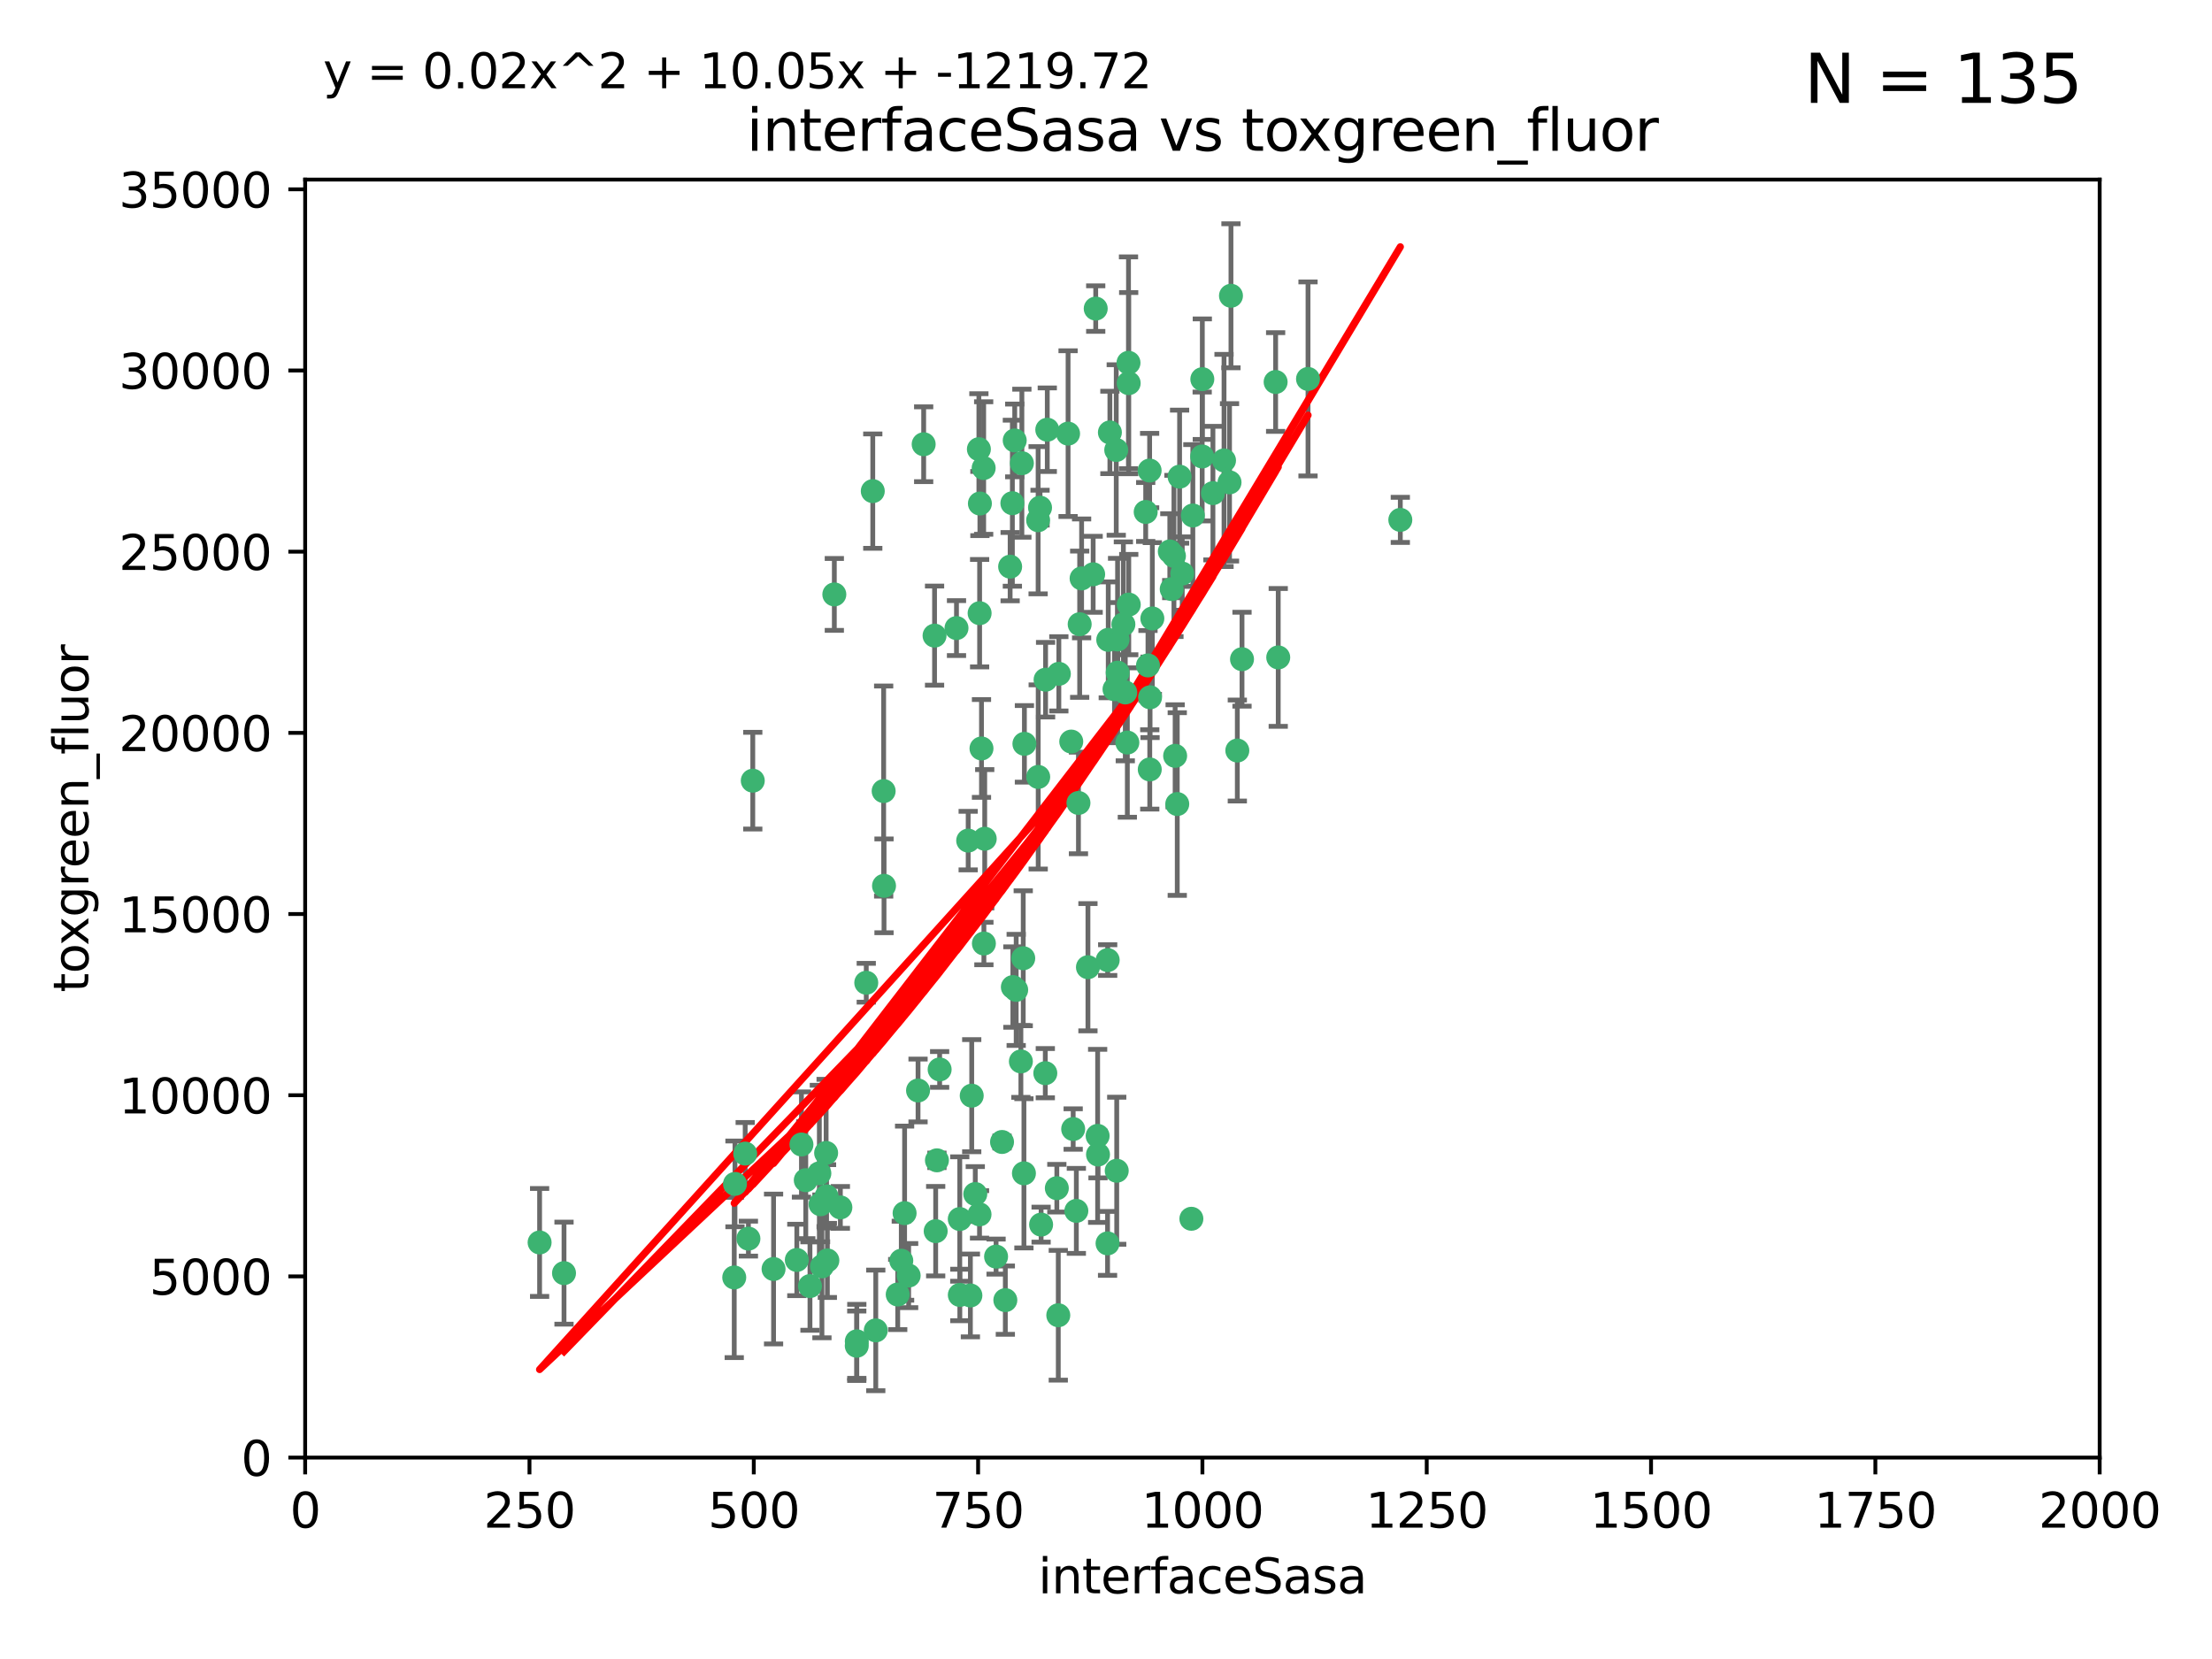 <?xml version="1.0" encoding="utf-8" standalone="no"?>
<!DOCTYPE svg PUBLIC "-//W3C//DTD SVG 1.1//EN"
  "http://www.w3.org/Graphics/SVG/1.1/DTD/svg11.dtd">
<svg xmlns:xlink="http://www.w3.org/1999/xlink" width="460.8pt" height="345.6pt" viewBox="0 0 460.8 345.6" xmlns="http://www.w3.org/2000/svg" version="1.1">
 <defs>
  <style type="text/css">*{stroke-linejoin: round; stroke-linecap: butt}</style>
 </defs>
 <g id="figure_1">
  <g id="patch_1">
   <path d="M 0 345.6 
L 460.8 345.6 
L 460.8 0 
L 0 0 
z
" style="fill: #ffffff"/>
  </g>
  <g id="axes_1">
   <g id="patch_2">
    <path d="M 63.571 303.64 
L 437.4 303.64 
L 437.4 37.411 
L 63.571 37.411 
z
" style="fill: #ffffff"/>
   </g>
   <g id="PathCollection_1">
    <defs>
     <path id="m5b77d6a07e" d="M 0 1.118 
C 0.297 1.118 0.581 1 0.791 0.791 
C 1 0.581 1.118 0.297 1.118 0 
C 1.118 -0.297 1 -0.581 0.791 -0.791 
C 0.581 -1 0.297 -1.118 0 -1.118 
C -0.297 -1.118 -0.581 -1 -0.791 -0.791 
C -1 -0.581 -1.118 -0.297 -1.118 0 
C -1.118 0.297 -1 0.581 -0.791 0.791 
C -0.581 1 -0.297 1.118 0 1.118 
z
" style="stroke: #3cb371"/>
    </defs>
    <g clip-path="url(#p027c8b4e22)">
     <use xlink:href="#m5b77d6a07e" x="243.693" y="114.876" style="fill: #3cb371; stroke: #3cb371"/>
     <use xlink:href="#m5b77d6a07e" x="272.484" y="78.941" style="fill: #3cb371; stroke: #3cb371"/>
     <use xlink:href="#m5b77d6a07e" x="239.489" y="98.026" style="fill: #3cb371; stroke: #3cb371"/>
     <use xlink:href="#m5b77d6a07e" x="234.418" y="144.249" style="fill: #3cb371; stroke: #3cb371"/>
     <use xlink:href="#m5b77d6a07e" x="250.437" y="95.094" style="fill: #3cb371; stroke: #3cb371"/>
     <use xlink:href="#m5b77d6a07e" x="266.28" y="136.954" style="fill: #3cb371; stroke: #3cb371"/>
     <use xlink:href="#m5b77d6a07e" x="218.168" y="89.516" style="fill: #3cb371; stroke: #3cb371"/>
     <use xlink:href="#m5b77d6a07e" x="265.738" y="79.578" style="fill: #3cb371; stroke: #3cb371"/>
     <use xlink:href="#m5b77d6a07e" x="254.987" y="95.918" style="fill: #3cb371; stroke: #3cb371"/>
     <use xlink:href="#m5b77d6a07e" x="212.875" y="96.494" style="fill: #3cb371; stroke: #3cb371"/>
     <use xlink:href="#m5b77d6a07e" x="230.869" y="133.289" style="fill: #3cb371; stroke: #3cb371"/>
     <use xlink:href="#m5b77d6a07e" x="246.284" y="119.488" style="fill: #3cb371; stroke: #3cb371"/>
     <use xlink:href="#m5b77d6a07e" x="252.676" y="102.727" style="fill: #3cb371; stroke: #3cb371"/>
     <use xlink:href="#m5b77d6a07e" x="244.553" y="115.814" style="fill: #3cb371; stroke: #3cb371"/>
     <use xlink:href="#m5b77d6a07e" x="240.054" y="128.839" style="fill: #3cb371; stroke: #3cb371"/>
     <use xlink:href="#m5b77d6a07e" x="235.088" y="75.577" style="fill: #3cb371; stroke: #3cb371"/>
     <use xlink:href="#m5b77d6a07e" x="258.734" y="137.321" style="fill: #3cb371; stroke: #3cb371"/>
     <use xlink:href="#m5b77d6a07e" x="256.134" y="100.483" style="fill: #3cb371; stroke: #3cb371"/>
     <use xlink:href="#m5b77d6a07e" x="211.385" y="91.754" style="fill: #3cb371; stroke: #3cb371"/>
     <use xlink:href="#m5b77d6a07e" x="232.534" y="93.738" style="fill: #3cb371; stroke: #3cb371"/>
     <use xlink:href="#m5b77d6a07e" x="235.142" y="125.947" style="fill: #3cb371; stroke: #3cb371"/>
     <use xlink:href="#m5b77d6a07e" x="234.02" y="130.067" style="fill: #3cb371; stroke: #3cb371"/>
     <use xlink:href="#m5b77d6a07e" x="223.161" y="154.483" style="fill: #3cb371; stroke: #3cb371"/>
     <use xlink:href="#m5b77d6a07e" x="248.491" y="107.386" style="fill: #3cb371; stroke: #3cb371"/>
     <use xlink:href="#m5b77d6a07e" x="238.669" y="106.653" style="fill: #3cb371; stroke: #3cb371"/>
     <use xlink:href="#m5b77d6a07e" x="227.725" y="119.635" style="fill: #3cb371; stroke: #3cb371"/>
     <use xlink:href="#m5b77d6a07e" x="235.125" y="79.819" style="fill: #3cb371; stroke: #3cb371"/>
     <use xlink:href="#m5b77d6a07e" x="210.43" y="118.047" style="fill: #3cb371; stroke: #3cb371"/>
     <use xlink:href="#m5b77d6a07e" x="244.091" y="122.72" style="fill: #3cb371; stroke: #3cb371"/>
     <use xlink:href="#m5b77d6a07e" x="231.211" y="90.084" style="fill: #3cb371; stroke: #3cb371"/>
     <use xlink:href="#m5b77d6a07e" x="213.404" y="154.954" style="fill: #3cb371; stroke: #3cb371"/>
     <use xlink:href="#m5b77d6a07e" x="204.131" y="104.896" style="fill: #3cb371; stroke: #3cb371"/>
     <use xlink:href="#m5b77d6a07e" x="245.731" y="99.298" style="fill: #3cb371; stroke: #3cb371"/>
     <use xlink:href="#m5b77d6a07e" x="257.757" y="156.348" style="fill: #3cb371; stroke: #3cb371"/>
     <use xlink:href="#m5b77d6a07e" x="216.658" y="105.756" style="fill: #3cb371; stroke: #3cb371"/>
     <use xlink:href="#m5b77d6a07e" x="204.916" y="97.498" style="fill: #3cb371; stroke: #3cb371"/>
     <use xlink:href="#m5b77d6a07e" x="192.417" y="92.545" style="fill: #3cb371; stroke: #3cb371"/>
     <use xlink:href="#m5b77d6a07e" x="222.501" y="90.332" style="fill: #3cb371; stroke: #3cb371"/>
     <use xlink:href="#m5b77d6a07e" x="291.711" y="108.301" style="fill: #3cb371; stroke: #3cb371"/>
     <use xlink:href="#m5b77d6a07e" x="224.916" y="130.038" style="fill: #3cb371; stroke: #3cb371"/>
     <use xlink:href="#m5b77d6a07e" x="230.751" y="200.005" style="fill: #3cb371; stroke: #3cb371"/>
     <use xlink:href="#m5b77d6a07e" x="250.465" y="78.988" style="fill: #3cb371; stroke: #3cb371"/>
     <use xlink:href="#m5b77d6a07e" x="199.256" y="130.84" style="fill: #3cb371; stroke: #3cb371"/>
     <use xlink:href="#m5b77d6a07e" x="204.462" y="155.918" style="fill: #3cb371; stroke: #3cb371"/>
     <use xlink:href="#m5b77d6a07e" x="211.69" y="206.213" style="fill: #3cb371; stroke: #3cb371"/>
     <use xlink:href="#m5b77d6a07e" x="216.882" y="255.109" style="fill: #3cb371; stroke: #3cb371"/>
     <use xlink:href="#m5b77d6a07e" x="213.159" y="199.62" style="fill: #3cb371; stroke: #3cb371"/>
     <use xlink:href="#m5b77d6a07e" x="216.26" y="108.373" style="fill: #3cb371; stroke: #3cb371"/>
     <use xlink:href="#m5b77d6a07e" x="220.577" y="140.37" style="fill: #3cb371; stroke: #3cb371"/>
     <use xlink:href="#m5b77d6a07e" x="203.92" y="93.572" style="fill: #3cb371; stroke: #3cb371"/>
     <use xlink:href="#m5b77d6a07e" x="181.815" y="102.308" style="fill: #3cb371; stroke: #3cb371"/>
     <use xlink:href="#m5b77d6a07e" x="204.073" y="127.738" style="fill: #3cb371; stroke: #3cb371"/>
     <use xlink:href="#m5b77d6a07e" x="224.662" y="167.27" style="fill: #3cb371; stroke: #3cb371"/>
     <use xlink:href="#m5b77d6a07e" x="239.579" y="145.262" style="fill: #3cb371; stroke: #3cb371"/>
     <use xlink:href="#m5b77d6a07e" x="232.833" y="140.122" style="fill: #3cb371; stroke: #3cb371"/>
     <use xlink:href="#m5b77d6a07e" x="232.635" y="243.887" style="fill: #3cb371; stroke: #3cb371"/>
     <use xlink:href="#m5b77d6a07e" x="210.998" y="205.621" style="fill: #3cb371; stroke: #3cb371"/>
     <use xlink:href="#m5b77d6a07e" x="256.433" y="61.614" style="fill: #3cb371; stroke: #3cb371"/>
     <use xlink:href="#m5b77d6a07e" x="239.146" y="138.621" style="fill: #3cb371; stroke: #3cb371"/>
     <use xlink:href="#m5b77d6a07e" x="244.803" y="157.457" style="fill: #3cb371; stroke: #3cb371"/>
     <use xlink:href="#m5b77d6a07e" x="194.686" y="132.411" style="fill: #3cb371; stroke: #3cb371"/>
     <use xlink:href="#m5b77d6a07e" x="216.278" y="161.851" style="fill: #3cb371; stroke: #3cb371"/>
     <use xlink:href="#m5b77d6a07e" x="199.937" y="253.947" style="fill: #3cb371; stroke: #3cb371"/>
     <use xlink:href="#m5b77d6a07e" x="248.185" y="253.893" style="fill: #3cb371; stroke: #3cb371"/>
     <use xlink:href="#m5b77d6a07e" x="220.157" y="247.522" style="fill: #3cb371; stroke: #3cb371"/>
     <use xlink:href="#m5b77d6a07e" x="225.318" y="120.494" style="fill: #3cb371; stroke: #3cb371"/>
     <use xlink:href="#m5b77d6a07e" x="180.458" y="204.723" style="fill: #3cb371; stroke: #3cb371"/>
     <use xlink:href="#m5b77d6a07e" x="232.811" y="133.213" style="fill: #3cb371; stroke: #3cb371"/>
     <use xlink:href="#m5b77d6a07e" x="239.516" y="160.289" style="fill: #3cb371; stroke: #3cb371"/>
     <use xlink:href="#m5b77d6a07e" x="204.964" y="196.552" style="fill: #3cb371; stroke: #3cb371"/>
     <use xlink:href="#m5b77d6a07e" x="212.669" y="221.118" style="fill: #3cb371; stroke: #3cb371"/>
     <use xlink:href="#m5b77d6a07e" x="205.136" y="174.728" style="fill: #3cb371; stroke: #3cb371"/>
     <use xlink:href="#m5b77d6a07e" x="228.258" y="64.285" style="fill: #3cb371; stroke: #3cb371"/>
     <use xlink:href="#m5b77d6a07e" x="152.956" y="266.118" style="fill: #3cb371; stroke: #3cb371"/>
     <use xlink:href="#m5b77d6a07e" x="223.562" y="235.198" style="fill: #3cb371; stroke: #3cb371"/>
     <use xlink:href="#m5b77d6a07e" x="213.303" y="244.424" style="fill: #3cb371; stroke: #3cb371"/>
     <use xlink:href="#m5b77d6a07e" x="161.148" y="264.357" style="fill: #3cb371; stroke: #3cb371"/>
     <use xlink:href="#m5b77d6a07e" x="217.815" y="141.593" style="fill: #3cb371; stroke: #3cb371"/>
     <use xlink:href="#m5b77d6a07e" x="201.69" y="175.112" style="fill: #3cb371; stroke: #3cb371"/>
     <use xlink:href="#m5b77d6a07e" x="199.948" y="269.764" style="fill: #3cb371; stroke: #3cb371"/>
     <use xlink:href="#m5b77d6a07e" x="234.846" y="154.686" style="fill: #3cb371; stroke: #3cb371"/>
     <use xlink:href="#m5b77d6a07e" x="210.895" y="104.827" style="fill: #3cb371; stroke: #3cb371"/>
     <use xlink:href="#m5b77d6a07e" x="175.066" y="251.524" style="fill: #3cb371; stroke: #3cb371"/>
     <use xlink:href="#m5b77d6a07e" x="184.082" y="164.794" style="fill: #3cb371; stroke: #3cb371"/>
     <use xlink:href="#m5b77d6a07e" x="207.501" y="261.772" style="fill: #3cb371; stroke: #3cb371"/>
     <use xlink:href="#m5b77d6a07e" x="187.755" y="262.628" style="fill: #3cb371; stroke: #3cb371"/>
     <use xlink:href="#m5b77d6a07e" x="172.357" y="262.571" style="fill: #3cb371; stroke: #3cb371"/>
     <use xlink:href="#m5b77d6a07e" x="165.991" y="262.474" style="fill: #3cb371; stroke: #3cb371"/>
     <use xlink:href="#m5b77d6a07e" x="232.174" y="143.576" style="fill: #3cb371; stroke: #3cb371"/>
     <use xlink:href="#m5b77d6a07e" x="228.658" y="236.622" style="fill: #3cb371; stroke: #3cb371"/>
     <use xlink:href="#m5b77d6a07e" x="167.858" y="245.856" style="fill: #3cb371; stroke: #3cb371"/>
     <use xlink:href="#m5b77d6a07e" x="166.957" y="238.42" style="fill: #3cb371; stroke: #3cb371"/>
     <use xlink:href="#m5b77d6a07e" x="202.15" y="269.867" style="fill: #3cb371; stroke: #3cb371"/>
     <use xlink:href="#m5b77d6a07e" x="224.222" y="252.246" style="fill: #3cb371; stroke: #3cb371"/>
     <use xlink:href="#m5b77d6a07e" x="228.736" y="240.511" style="fill: #3cb371; stroke: #3cb371"/>
     <use xlink:href="#m5b77d6a07e" x="230.725" y="259.022" style="fill: #3cb371; stroke: #3cb371"/>
     <use xlink:href="#m5b77d6a07e" x="112.41" y="258.827" style="fill: #3cb371; stroke: #3cb371"/>
     <use xlink:href="#m5b77d6a07e" x="178.488" y="279.423" style="fill: #3cb371; stroke: #3cb371"/>
     <use xlink:href="#m5b77d6a07e" x="156.817" y="162.629" style="fill: #3cb371; stroke: #3cb371"/>
     <use xlink:href="#m5b77d6a07e" x="245.245" y="167.495" style="fill: #3cb371; stroke: #3cb371"/>
     <use xlink:href="#m5b77d6a07e" x="188.445" y="252.723" style="fill: #3cb371; stroke: #3cb371"/>
     <use xlink:href="#m5b77d6a07e" x="217.757" y="223.562" style="fill: #3cb371; stroke: #3cb371"/>
     <use xlink:href="#m5b77d6a07e" x="203.168" y="248.738" style="fill: #3cb371; stroke: #3cb371"/>
     <use xlink:href="#m5b77d6a07e" x="170.686" y="244.428" style="fill: #3cb371; stroke: #3cb371"/>
     <use xlink:href="#m5b77d6a07e" x="172.183" y="249.211" style="fill: #3cb371; stroke: #3cb371"/>
     <use xlink:href="#m5b77d6a07e" x="191.245" y="227.169" style="fill: #3cb371; stroke: #3cb371"/>
     <use xlink:href="#m5b77d6a07e" x="178.479" y="280.344" style="fill: #3cb371; stroke: #3cb371"/>
     <use xlink:href="#m5b77d6a07e" x="170.933" y="250.868" style="fill: #3cb371; stroke: #3cb371"/>
     <use xlink:href="#m5b77d6a07e" x="220.46" y="273.991" style="fill: #3cb371; stroke: #3cb371"/>
     <use xlink:href="#m5b77d6a07e" x="173.806" y="123.828" style="fill: #3cb371; stroke: #3cb371"/>
     <use xlink:href="#m5b77d6a07e" x="209.43" y="270.841" style="fill: #3cb371; stroke: #3cb371"/>
     <use xlink:href="#m5b77d6a07e" x="155.238" y="240.314" style="fill: #3cb371; stroke: #3cb371"/>
     <use xlink:href="#m5b77d6a07e" x="195.181" y="241.718" style="fill: #3cb371; stroke: #3cb371"/>
     <use xlink:href="#m5b77d6a07e" x="204.052" y="252.978" style="fill: #3cb371; stroke: #3cb371"/>
     <use xlink:href="#m5b77d6a07e" x="155.909" y="258.029" style="fill: #3cb371; stroke: #3cb371"/>
     <use xlink:href="#m5b77d6a07e" x="187.013" y="269.669" style="fill: #3cb371; stroke: #3cb371"/>
     <use xlink:href="#m5b77d6a07e" x="195.744" y="222.785" style="fill: #3cb371; stroke: #3cb371"/>
     <use xlink:href="#m5b77d6a07e" x="189.29" y="265.728" style="fill: #3cb371; stroke: #3cb371"/>
     <use xlink:href="#m5b77d6a07e" x="182.439" y="277.145" style="fill: #3cb371; stroke: #3cb371"/>
     <use xlink:href="#m5b77d6a07e" x="226.639" y="201.488" style="fill: #3cb371; stroke: #3cb371"/>
     <use xlink:href="#m5b77d6a07e" x="208.742" y="237.895" style="fill: #3cb371; stroke: #3cb371"/>
     <use xlink:href="#m5b77d6a07e" x="171.225" y="263.81" style="fill: #3cb371; stroke: #3cb371"/>
     <use xlink:href="#m5b77d6a07e" x="184.157" y="184.534" style="fill: #3cb371; stroke: #3cb371"/>
     <use xlink:href="#m5b77d6a07e" x="172.097" y="240.178" style="fill: #3cb371; stroke: #3cb371"/>
     <use xlink:href="#m5b77d6a07e" x="153.109" y="246.624" style="fill: #3cb371; stroke: #3cb371"/>
     <use xlink:href="#m5b77d6a07e" x="194.92" y="256.474" style="fill: #3cb371; stroke: #3cb371"/>
     <use xlink:href="#m5b77d6a07e" x="168.733" y="267.91" style="fill: #3cb371; stroke: #3cb371"/>
     <use xlink:href="#m5b77d6a07e" x="202.428" y="228.248" style="fill: #3cb371; stroke: #3cb371"/>
     <use xlink:href="#m5b77d6a07e" x="117.494" y="265.217" style="fill: #3cb371; stroke: #3cb371"/>
    </g>
   </g>
   <g id="matplotlib.axis_1">
    <g id="xtick_1">
     <g id="line2d_1">
      <defs>
       <path id="me2e520af39" d="M 0 0 
L 0 3.5 
" style="stroke: #000000; stroke-width: 0.8"/>
      </defs>
      <g>
       <use xlink:href="#me2e520af39" x="63.571" y="303.64" style="stroke: #000000; stroke-width: 0.8"/>
      </g>
     </g>
     <g id="text_1">
      <!-- 0 -->
      <g transform="translate(60.39 318.238)scale(0.1 -0.1)">
       <defs>
        <path id="DejaVuSans-30" d="M 2034 4250 
Q 1547 4250 1301 3770 
Q 1056 3291 1056 2328 
Q 1056 1369 1301 889 
Q 1547 409 2034 409 
Q 2525 409 2770 889 
Q 3016 1369 3016 2328 
Q 3016 3291 2770 3770 
Q 2525 4250 2034 4250 
z
M 2034 4750 
Q 2819 4750 3233 4129 
Q 3647 3509 3647 2328 
Q 3647 1150 3233 529 
Q 2819 -91 2034 -91 
Q 1250 -91 836 529 
Q 422 1150 422 2328 
Q 422 3509 836 4129 
Q 1250 4750 2034 4750 
z
" transform="scale(0.016)"/>
       </defs>
       <use xlink:href="#DejaVuSans-30"/>
      </g>
     </g>
    </g>
    <g id="xtick_2">
     <g id="line2d_2">
      <g>
       <use xlink:href="#me2e520af39" x="110.3" y="303.64" style="stroke: #000000; stroke-width: 0.8"/>
      </g>
     </g>
     <g id="text_2">
      <!-- 250 -->
      <g transform="translate(100.756 318.238)scale(0.1 -0.1)">
       <defs>
        <path id="DejaVuSans-32" d="M 1228 531 
L 3431 531 
L 3431 0 
L 469 0 
L 469 531 
Q 828 903 1448 1529 
Q 2069 2156 2228 2338 
Q 2531 2678 2651 2914 
Q 2772 3150 2772 3378 
Q 2772 3750 2511 3984 
Q 2250 4219 1831 4219 
Q 1534 4219 1204 4116 
Q 875 4013 500 3803 
L 500 4441 
Q 881 4594 1212 4672 
Q 1544 4750 1819 4750 
Q 2544 4750 2975 4387 
Q 3406 4025 3406 3419 
Q 3406 3131 3298 2873 
Q 3191 2616 2906 2266 
Q 2828 2175 2409 1742 
Q 1991 1309 1228 531 
z
" transform="scale(0.016)"/>
        <path id="DejaVuSans-35" d="M 691 4666 
L 3169 4666 
L 3169 4134 
L 1269 4134 
L 1269 2991 
Q 1406 3038 1543 3061 
Q 1681 3084 1819 3084 
Q 2600 3084 3056 2656 
Q 3513 2228 3513 1497 
Q 3513 744 3044 326 
Q 2575 -91 1722 -91 
Q 1428 -91 1123 -41 
Q 819 9 494 109 
L 494 744 
Q 775 591 1075 516 
Q 1375 441 1709 441 
Q 2250 441 2565 725 
Q 2881 1009 2881 1497 
Q 2881 1984 2565 2268 
Q 2250 2553 1709 2553 
Q 1456 2553 1204 2497 
Q 953 2441 691 2322 
L 691 4666 
z
" transform="scale(0.016)"/>
       </defs>
       <use xlink:href="#DejaVuSans-32"/>
       <use xlink:href="#DejaVuSans-35" x="63.623"/>
       <use xlink:href="#DejaVuSans-30" x="127.246"/>
      </g>
     </g>
    </g>
    <g id="xtick_3">
     <g id="line2d_3">
      <g>
       <use xlink:href="#me2e520af39" x="157.028" y="303.64" style="stroke: #000000; stroke-width: 0.8"/>
      </g>
     </g>
     <g id="text_3">
      <!-- 500 -->
      <g transform="translate(147.485 318.238)scale(0.1 -0.1)">
       <use xlink:href="#DejaVuSans-35"/>
       <use xlink:href="#DejaVuSans-30" x="63.623"/>
       <use xlink:href="#DejaVuSans-30" x="127.246"/>
      </g>
     </g>
    </g>
    <g id="xtick_4">
     <g id="line2d_4">
      <g>
       <use xlink:href="#me2e520af39" x="203.757" y="303.64" style="stroke: #000000; stroke-width: 0.8"/>
      </g>
     </g>
     <g id="text_4">
      <!-- 750 -->
      <g transform="translate(194.213 318.238)scale(0.1 -0.1)">
       <defs>
        <path id="DejaVuSans-37" d="M 525 4666 
L 3525 4666 
L 3525 4397 
L 1831 0 
L 1172 0 
L 2766 4134 
L 525 4134 
L 525 4666 
z
" transform="scale(0.016)"/>
       </defs>
       <use xlink:href="#DejaVuSans-37"/>
       <use xlink:href="#DejaVuSans-35" x="63.623"/>
       <use xlink:href="#DejaVuSans-30" x="127.246"/>
      </g>
     </g>
    </g>
    <g id="xtick_5">
     <g id="line2d_5">
      <g>
       <use xlink:href="#me2e520af39" x="250.486" y="303.64" style="stroke: #000000; stroke-width: 0.8"/>
      </g>
     </g>
     <g id="text_5">
      <!-- 1000 -->
      <g transform="translate(237.761 318.238)scale(0.1 -0.1)">
       <defs>
        <path id="DejaVuSans-31" d="M 794 531 
L 1825 531 
L 1825 4091 
L 703 3866 
L 703 4441 
L 1819 4666 
L 2450 4666 
L 2450 531 
L 3481 531 
L 3481 0 
L 794 0 
L 794 531 
z
" transform="scale(0.016)"/>
       </defs>
       <use xlink:href="#DejaVuSans-31"/>
       <use xlink:href="#DejaVuSans-30" x="63.623"/>
       <use xlink:href="#DejaVuSans-30" x="127.246"/>
       <use xlink:href="#DejaVuSans-30" x="190.869"/>
      </g>
     </g>
    </g>
    <g id="xtick_6">
     <g id="line2d_6">
      <g>
       <use xlink:href="#me2e520af39" x="297.214" y="303.64" style="stroke: #000000; stroke-width: 0.8"/>
      </g>
     </g>
     <g id="text_6">
      <!-- 1250 -->
      <g transform="translate(284.489 318.238)scale(0.1 -0.1)">
       <use xlink:href="#DejaVuSans-31"/>
       <use xlink:href="#DejaVuSans-32" x="63.623"/>
       <use xlink:href="#DejaVuSans-35" x="127.246"/>
       <use xlink:href="#DejaVuSans-30" x="190.869"/>
      </g>
     </g>
    </g>
    <g id="xtick_7">
     <g id="line2d_7">
      <g>
       <use xlink:href="#me2e520af39" x="343.943" y="303.64" style="stroke: #000000; stroke-width: 0.8"/>
      </g>
     </g>
     <g id="text_7">
      <!-- 1500 -->
      <g transform="translate(331.218 318.238)scale(0.1 -0.1)">
       <use xlink:href="#DejaVuSans-31"/>
       <use xlink:href="#DejaVuSans-35" x="63.623"/>
       <use xlink:href="#DejaVuSans-30" x="127.246"/>
       <use xlink:href="#DejaVuSans-30" x="190.869"/>
      </g>
     </g>
    </g>
    <g id="xtick_8">
     <g id="line2d_8">
      <g>
       <use xlink:href="#me2e520af39" x="390.671" y="303.64" style="stroke: #000000; stroke-width: 0.8"/>
      </g>
     </g>
     <g id="text_8">
      <!-- 1750 -->
      <g transform="translate(377.946 318.238)scale(0.1 -0.1)">
       <use xlink:href="#DejaVuSans-31"/>
       <use xlink:href="#DejaVuSans-37" x="63.623"/>
       <use xlink:href="#DejaVuSans-35" x="127.246"/>
       <use xlink:href="#DejaVuSans-30" x="190.869"/>
      </g>
     </g>
    </g>
    <g id="xtick_9">
     <g id="line2d_9">
      <g>
       <use xlink:href="#me2e520af39" x="437.4" y="303.64" style="stroke: #000000; stroke-width: 0.8"/>
      </g>
     </g>
     <g id="text_9">
      <!-- 2000 -->
      <g transform="translate(424.675 318.238)scale(0.1 -0.1)">
       <use xlink:href="#DejaVuSans-32"/>
       <use xlink:href="#DejaVuSans-30" x="63.623"/>
       <use xlink:href="#DejaVuSans-30" x="127.246"/>
       <use xlink:href="#DejaVuSans-30" x="190.869"/>
      </g>
     </g>
    </g>
    <g id="text_10">
     <!-- interfaceSasa -->
     <g transform="translate(216.279 331.917)scale(0.1 -0.1)">
      <defs>
       <path id="DejaVuSans-69" d="M 603 3500 
L 1178 3500 
L 1178 0 
L 603 0 
L 603 3500 
z
M 603 4863 
L 1178 4863 
L 1178 4134 
L 603 4134 
L 603 4863 
z
" transform="scale(0.016)"/>
       <path id="DejaVuSans-6e" d="M 3513 2113 
L 3513 0 
L 2938 0 
L 2938 2094 
Q 2938 2591 2744 2837 
Q 2550 3084 2163 3084 
Q 1697 3084 1428 2787 
Q 1159 2491 1159 1978 
L 1159 0 
L 581 0 
L 581 3500 
L 1159 3500 
L 1159 2956 
Q 1366 3272 1645 3428 
Q 1925 3584 2291 3584 
Q 2894 3584 3203 3211 
Q 3513 2838 3513 2113 
z
" transform="scale(0.016)"/>
       <path id="DejaVuSans-74" d="M 1172 4494 
L 1172 3500 
L 2356 3500 
L 2356 3053 
L 1172 3053 
L 1172 1153 
Q 1172 725 1289 603 
Q 1406 481 1766 481 
L 2356 481 
L 2356 0 
L 1766 0 
Q 1100 0 847 248 
Q 594 497 594 1153 
L 594 3053 
L 172 3053 
L 172 3500 
L 594 3500 
L 594 4494 
L 1172 4494 
z
" transform="scale(0.016)"/>
       <path id="DejaVuSans-65" d="M 3597 1894 
L 3597 1613 
L 953 1613 
Q 991 1019 1311 708 
Q 1631 397 2203 397 
Q 2534 397 2845 478 
Q 3156 559 3463 722 
L 3463 178 
Q 3153 47 2828 -22 
Q 2503 -91 2169 -91 
Q 1331 -91 842 396 
Q 353 884 353 1716 
Q 353 2575 817 3079 
Q 1281 3584 2069 3584 
Q 2775 3584 3186 3129 
Q 3597 2675 3597 1894 
z
M 3022 2063 
Q 3016 2534 2758 2815 
Q 2500 3097 2075 3097 
Q 1594 3097 1305 2825 
Q 1016 2553 972 2059 
L 3022 2063 
z
" transform="scale(0.016)"/>
       <path id="DejaVuSans-72" d="M 2631 2963 
Q 2534 3019 2420 3045 
Q 2306 3072 2169 3072 
Q 1681 3072 1420 2755 
Q 1159 2438 1159 1844 
L 1159 0 
L 581 0 
L 581 3500 
L 1159 3500 
L 1159 2956 
Q 1341 3275 1631 3429 
Q 1922 3584 2338 3584 
Q 2397 3584 2469 3576 
Q 2541 3569 2628 3553 
L 2631 2963 
z
" transform="scale(0.016)"/>
       <path id="DejaVuSans-66" d="M 2375 4863 
L 2375 4384 
L 1825 4384 
Q 1516 4384 1395 4259 
Q 1275 4134 1275 3809 
L 1275 3500 
L 2222 3500 
L 2222 3053 
L 1275 3053 
L 1275 0 
L 697 0 
L 697 3053 
L 147 3053 
L 147 3500 
L 697 3500 
L 697 3744 
Q 697 4328 969 4595 
Q 1241 4863 1831 4863 
L 2375 4863 
z
" transform="scale(0.016)"/>
       <path id="DejaVuSans-61" d="M 2194 1759 
Q 1497 1759 1228 1600 
Q 959 1441 959 1056 
Q 959 750 1161 570 
Q 1363 391 1709 391 
Q 2188 391 2477 730 
Q 2766 1069 2766 1631 
L 2766 1759 
L 2194 1759 
z
M 3341 1997 
L 3341 0 
L 2766 0 
L 2766 531 
Q 2569 213 2275 61 
Q 1981 -91 1556 -91 
Q 1019 -91 701 211 
Q 384 513 384 1019 
Q 384 1609 779 1909 
Q 1175 2209 1959 2209 
L 2766 2209 
L 2766 2266 
Q 2766 2663 2505 2880 
Q 2244 3097 1772 3097 
Q 1472 3097 1187 3025 
Q 903 2953 641 2809 
L 641 3341 
Q 956 3463 1253 3523 
Q 1550 3584 1831 3584 
Q 2591 3584 2966 3190 
Q 3341 2797 3341 1997 
z
" transform="scale(0.016)"/>
       <path id="DejaVuSans-63" d="M 3122 3366 
L 3122 2828 
Q 2878 2963 2633 3030 
Q 2388 3097 2138 3097 
Q 1578 3097 1268 2742 
Q 959 2388 959 1747 
Q 959 1106 1268 751 
Q 1578 397 2138 397 
Q 2388 397 2633 464 
Q 2878 531 3122 666 
L 3122 134 
Q 2881 22 2623 -34 
Q 2366 -91 2075 -91 
Q 1284 -91 818 406 
Q 353 903 353 1747 
Q 353 2603 823 3093 
Q 1294 3584 2113 3584 
Q 2378 3584 2631 3529 
Q 2884 3475 3122 3366 
z
" transform="scale(0.016)"/>
       <path id="DejaVuSans-53" d="M 3425 4513 
L 3425 3897 
Q 3066 4069 2747 4153 
Q 2428 4238 2131 4238 
Q 1616 4238 1336 4038 
Q 1056 3838 1056 3469 
Q 1056 3159 1242 3001 
Q 1428 2844 1947 2747 
L 2328 2669 
Q 3034 2534 3370 2195 
Q 3706 1856 3706 1288 
Q 3706 609 3251 259 
Q 2797 -91 1919 -91 
Q 1588 -91 1214 -16 
Q 841 59 441 206 
L 441 856 
Q 825 641 1194 531 
Q 1563 422 1919 422 
Q 2459 422 2753 634 
Q 3047 847 3047 1241 
Q 3047 1584 2836 1778 
Q 2625 1972 2144 2069 
L 1759 2144 
Q 1053 2284 737 2584 
Q 422 2884 422 3419 
Q 422 4038 858 4394 
Q 1294 4750 2059 4750 
Q 2388 4750 2728 4690 
Q 3069 4631 3425 4513 
z
" transform="scale(0.016)"/>
       <path id="DejaVuSans-73" d="M 2834 3397 
L 2834 2853 
Q 2591 2978 2328 3040 
Q 2066 3103 1784 3103 
Q 1356 3103 1142 2972 
Q 928 2841 928 2578 
Q 928 2378 1081 2264 
Q 1234 2150 1697 2047 
L 1894 2003 
Q 2506 1872 2764 1633 
Q 3022 1394 3022 966 
Q 3022 478 2636 193 
Q 2250 -91 1575 -91 
Q 1294 -91 989 -36 
Q 684 19 347 128 
L 347 722 
Q 666 556 975 473 
Q 1284 391 1588 391 
Q 1994 391 2212 530 
Q 2431 669 2431 922 
Q 2431 1156 2273 1281 
Q 2116 1406 1581 1522 
L 1381 1569 
Q 847 1681 609 1914 
Q 372 2147 372 2553 
Q 372 3047 722 3315 
Q 1072 3584 1716 3584 
Q 2034 3584 2315 3537 
Q 2597 3491 2834 3397 
z
" transform="scale(0.016)"/>
      </defs>
      <use xlink:href="#DejaVuSans-69"/>
      <use xlink:href="#DejaVuSans-6e" x="27.783"/>
      <use xlink:href="#DejaVuSans-74" x="91.162"/>
      <use xlink:href="#DejaVuSans-65" x="130.371"/>
      <use xlink:href="#DejaVuSans-72" x="191.895"/>
      <use xlink:href="#DejaVuSans-66" x="233.008"/>
      <use xlink:href="#DejaVuSans-61" x="268.213"/>
      <use xlink:href="#DejaVuSans-63" x="329.492"/>
      <use xlink:href="#DejaVuSans-65" x="384.473"/>
      <use xlink:href="#DejaVuSans-53" x="445.996"/>
      <use xlink:href="#DejaVuSans-61" x="509.473"/>
      <use xlink:href="#DejaVuSans-73" x="570.752"/>
      <use xlink:href="#DejaVuSans-61" x="622.852"/>
     </g>
    </g>
   </g>
   <g id="matplotlib.axis_2">
    <g id="ytick_1">
     <g id="line2d_10">
      <defs>
       <path id="mf98800f884" d="M 0 0 
L -3.5 0 
" style="stroke: #000000; stroke-width: 0.8"/>
      </defs>
      <g>
       <use xlink:href="#mf98800f884" x="63.571" y="303.64" style="stroke: #000000; stroke-width: 0.8"/>
      </g>
     </g>
     <g id="text_11">
      <!-- 0 -->
      <g transform="translate(50.209 307.439)scale(0.1 -0.1)">
       <use xlink:href="#DejaVuSans-30"/>
      </g>
     </g>
    </g>
    <g id="ytick_2">
     <g id="line2d_11">
      <g>
       <use xlink:href="#mf98800f884" x="63.571" y="265.897" style="stroke: #000000; stroke-width: 0.8"/>
      </g>
     </g>
     <g id="text_12">
      <!-- 5000 -->
      <g transform="translate(31.121 269.696)scale(0.1 -0.1)">
       <use xlink:href="#DejaVuSans-35"/>
       <use xlink:href="#DejaVuSans-30" x="63.623"/>
       <use xlink:href="#DejaVuSans-30" x="127.246"/>
       <use xlink:href="#DejaVuSans-30" x="190.869"/>
      </g>
     </g>
    </g>
    <g id="ytick_3">
     <g id="line2d_12">
      <g>
       <use xlink:href="#mf98800f884" x="63.571" y="228.154" style="stroke: #000000; stroke-width: 0.8"/>
      </g>
     </g>
     <g id="text_13">
      <!-- 10000 -->
      <g transform="translate(24.759 231.953)scale(0.1 -0.1)">
       <use xlink:href="#DejaVuSans-31"/>
       <use xlink:href="#DejaVuSans-30" x="63.623"/>
       <use xlink:href="#DejaVuSans-30" x="127.246"/>
       <use xlink:href="#DejaVuSans-30" x="190.869"/>
       <use xlink:href="#DejaVuSans-30" x="254.492"/>
      </g>
     </g>
    </g>
    <g id="ytick_4">
     <g id="line2d_13">
      <g>
       <use xlink:href="#mf98800f884" x="63.571" y="190.411" style="stroke: #000000; stroke-width: 0.8"/>
      </g>
     </g>
     <g id="text_14">
      <!-- 15000 -->
      <g transform="translate(24.759 194.21)scale(0.1 -0.1)">
       <use xlink:href="#DejaVuSans-31"/>
       <use xlink:href="#DejaVuSans-35" x="63.623"/>
       <use xlink:href="#DejaVuSans-30" x="127.246"/>
       <use xlink:href="#DejaVuSans-30" x="190.869"/>
       <use xlink:href="#DejaVuSans-30" x="254.492"/>
      </g>
     </g>
    </g>
    <g id="ytick_5">
     <g id="line2d_14">
      <g>
       <use xlink:href="#mf98800f884" x="63.571" y="152.668" style="stroke: #000000; stroke-width: 0.8"/>
      </g>
     </g>
     <g id="text_15">
      <!-- 20000 -->
      <g transform="translate(24.759 156.467)scale(0.1 -0.1)">
       <use xlink:href="#DejaVuSans-32"/>
       <use xlink:href="#DejaVuSans-30" x="63.623"/>
       <use xlink:href="#DejaVuSans-30" x="127.246"/>
       <use xlink:href="#DejaVuSans-30" x="190.869"/>
       <use xlink:href="#DejaVuSans-30" x="254.492"/>
      </g>
     </g>
    </g>
    <g id="ytick_6">
     <g id="line2d_15">
      <g>
       <use xlink:href="#mf98800f884" x="63.571" y="114.925" style="stroke: #000000; stroke-width: 0.8"/>
      </g>
     </g>
     <g id="text_16">
      <!-- 25000 -->
      <g transform="translate(24.759 118.724)scale(0.1 -0.1)">
       <use xlink:href="#DejaVuSans-32"/>
       <use xlink:href="#DejaVuSans-35" x="63.623"/>
       <use xlink:href="#DejaVuSans-30" x="127.246"/>
       <use xlink:href="#DejaVuSans-30" x="190.869"/>
       <use xlink:href="#DejaVuSans-30" x="254.492"/>
      </g>
     </g>
    </g>
    <g id="ytick_7">
     <g id="line2d_16">
      <g>
       <use xlink:href="#mf98800f884" x="63.571" y="77.181" style="stroke: #000000; stroke-width: 0.8"/>
      </g>
     </g>
     <g id="text_17">
      <!-- 30000 -->
      <g transform="translate(24.759 80.981)scale(0.1 -0.1)">
       <defs>
        <path id="DejaVuSans-33" d="M 2597 2516 
Q 3050 2419 3304 2112 
Q 3559 1806 3559 1356 
Q 3559 666 3084 287 
Q 2609 -91 1734 -91 
Q 1441 -91 1130 -33 
Q 819 25 488 141 
L 488 750 
Q 750 597 1062 519 
Q 1375 441 1716 441 
Q 2309 441 2620 675 
Q 2931 909 2931 1356 
Q 2931 1769 2642 2001 
Q 2353 2234 1838 2234 
L 1294 2234 
L 1294 2753 
L 1863 2753 
Q 2328 2753 2575 2939 
Q 2822 3125 2822 3475 
Q 2822 3834 2567 4026 
Q 2313 4219 1838 4219 
Q 1578 4219 1281 4162 
Q 984 4106 628 3988 
L 628 4550 
Q 988 4650 1302 4700 
Q 1616 4750 1894 4750 
Q 2613 4750 3031 4423 
Q 3450 4097 3450 3541 
Q 3450 3153 3228 2886 
Q 3006 2619 2597 2516 
z
" transform="scale(0.016)"/>
       </defs>
       <use xlink:href="#DejaVuSans-33"/>
       <use xlink:href="#DejaVuSans-30" x="63.623"/>
       <use xlink:href="#DejaVuSans-30" x="127.246"/>
       <use xlink:href="#DejaVuSans-30" x="190.869"/>
       <use xlink:href="#DejaVuSans-30" x="254.492"/>
      </g>
     </g>
    </g>
    <g id="ytick_8">
     <g id="line2d_17">
      <g>
       <use xlink:href="#mf98800f884" x="63.571" y="39.438" style="stroke: #000000; stroke-width: 0.8"/>
      </g>
     </g>
     <g id="text_18">
      <!-- 35000 -->
      <g transform="translate(24.759 43.238)scale(0.1 -0.1)">
       <use xlink:href="#DejaVuSans-33"/>
       <use xlink:href="#DejaVuSans-35" x="63.623"/>
       <use xlink:href="#DejaVuSans-30" x="127.246"/>
       <use xlink:href="#DejaVuSans-30" x="190.869"/>
       <use xlink:href="#DejaVuSans-30" x="254.492"/>
      </g>
     </g>
    </g>
    <g id="text_19">
     <!-- toxgreen_fluor -->
     <g transform="translate(18.401 206.72)rotate(-90)scale(0.1 -0.1)">
      <defs>
       <path id="DejaVuSans-6f" d="M 1959 3097 
Q 1497 3097 1228 2736 
Q 959 2375 959 1747 
Q 959 1119 1226 758 
Q 1494 397 1959 397 
Q 2419 397 2687 759 
Q 2956 1122 2956 1747 
Q 2956 2369 2687 2733 
Q 2419 3097 1959 3097 
z
M 1959 3584 
Q 2709 3584 3137 3096 
Q 3566 2609 3566 1747 
Q 3566 888 3137 398 
Q 2709 -91 1959 -91 
Q 1206 -91 779 398 
Q 353 888 353 1747 
Q 353 2609 779 3096 
Q 1206 3584 1959 3584 
z
" transform="scale(0.016)"/>
       <path id="DejaVuSans-78" d="M 3513 3500 
L 2247 1797 
L 3578 0 
L 2900 0 
L 1881 1375 
L 863 0 
L 184 0 
L 1544 1831 
L 300 3500 
L 978 3500 
L 1906 2253 
L 2834 3500 
L 3513 3500 
z
" transform="scale(0.016)"/>
       <path id="DejaVuSans-67" d="M 2906 1791 
Q 2906 2416 2648 2759 
Q 2391 3103 1925 3103 
Q 1463 3103 1205 2759 
Q 947 2416 947 1791 
Q 947 1169 1205 825 
Q 1463 481 1925 481 
Q 2391 481 2648 825 
Q 2906 1169 2906 1791 
z
M 3481 434 
Q 3481 -459 3084 -895 
Q 2688 -1331 1869 -1331 
Q 1566 -1331 1297 -1286 
Q 1028 -1241 775 -1147 
L 775 -588 
Q 1028 -725 1275 -790 
Q 1522 -856 1778 -856 
Q 2344 -856 2625 -561 
Q 2906 -266 2906 331 
L 2906 616 
Q 2728 306 2450 153 
Q 2172 0 1784 0 
Q 1141 0 747 490 
Q 353 981 353 1791 
Q 353 2603 747 3093 
Q 1141 3584 1784 3584 
Q 2172 3584 2450 3431 
Q 2728 3278 2906 2969 
L 2906 3500 
L 3481 3500 
L 3481 434 
z
" transform="scale(0.016)"/>
       <path id="DejaVuSans-5f" d="M 3263 -1063 
L 3263 -1509 
L -63 -1509 
L -63 -1063 
L 3263 -1063 
z
" transform="scale(0.016)"/>
       <path id="DejaVuSans-6c" d="M 603 4863 
L 1178 4863 
L 1178 0 
L 603 0 
L 603 4863 
z
" transform="scale(0.016)"/>
       <path id="DejaVuSans-75" d="M 544 1381 
L 544 3500 
L 1119 3500 
L 1119 1403 
Q 1119 906 1312 657 
Q 1506 409 1894 409 
Q 2359 409 2629 706 
Q 2900 1003 2900 1516 
L 2900 3500 
L 3475 3500 
L 3475 0 
L 2900 0 
L 2900 538 
Q 2691 219 2414 64 
Q 2138 -91 1772 -91 
Q 1169 -91 856 284 
Q 544 659 544 1381 
z
M 1991 3584 
L 1991 3584 
z
" transform="scale(0.016)"/>
      </defs>
      <use xlink:href="#DejaVuSans-74"/>
      <use xlink:href="#DejaVuSans-6f" x="39.209"/>
      <use xlink:href="#DejaVuSans-78" x="97.266"/>
      <use xlink:href="#DejaVuSans-67" x="156.445"/>
      <use xlink:href="#DejaVuSans-72" x="219.922"/>
      <use xlink:href="#DejaVuSans-65" x="258.785"/>
      <use xlink:href="#DejaVuSans-65" x="320.309"/>
      <use xlink:href="#DejaVuSans-6e" x="381.832"/>
      <use xlink:href="#DejaVuSans-5f" x="445.211"/>
      <use xlink:href="#DejaVuSans-66" x="495.211"/>
      <use xlink:href="#DejaVuSans-6c" x="530.416"/>
      <use xlink:href="#DejaVuSans-75" x="558.199"/>
      <use xlink:href="#DejaVuSans-6f" x="621.578"/>
      <use xlink:href="#DejaVuSans-72" x="682.76"/>
     </g>
    </g>
   </g>
   <g id="LineCollection_1">
    <path d="M 243.693 122.737 
L 243.693 107.014 
" clip-path="url(#p027c8b4e22)" style="fill: none; stroke: #696969"/>
    <path d="M 272.484 99.149 
L 272.484 58.733 
" clip-path="url(#p027c8b4e22)" style="fill: none; stroke: #696969"/>
    <path d="M 239.489 105.772 
L 239.489 90.281 
" clip-path="url(#p027c8b4e22)" style="fill: none; stroke: #696969"/>
    <path d="M 234.418 158.492 
L 234.418 130.006 
" clip-path="url(#p027c8b4e22)" style="fill: none; stroke: #696969"/>
    <path d="M 250.437 108.514 
L 250.437 81.675 
" clip-path="url(#p027c8b4e22)" style="fill: none; stroke: #696969"/>
    <path d="M 266.28 151.309 
L 266.28 122.599 
" clip-path="url(#p027c8b4e22)" style="fill: none; stroke: #696969"/>
    <path d="M 218.168 98.217 
L 218.168 80.815 
" clip-path="url(#p027c8b4e22)" style="fill: none; stroke: #696969"/>
    <path d="M 265.738 89.863 
L 265.738 69.294 
" clip-path="url(#p027c8b4e22)" style="fill: none; stroke: #696969"/>
    <path d="M 254.987 118.013 
L 254.987 73.824 
" clip-path="url(#p027c8b4e22)" style="fill: none; stroke: #696969"/>
    <path d="M 212.875 111.912 
L 212.875 81.076 
" clip-path="url(#p027c8b4e22)" style="fill: none; stroke: #696969"/>
    <path d="M 230.869 145.357 
L 230.869 121.22 
" clip-path="url(#p027c8b4e22)" style="fill: none; stroke: #696969"/>
    <path d="M 246.284 127.133 
L 246.284 111.844 
" clip-path="url(#p027c8b4e22)" style="fill: none; stroke: #696969"/>
    <path d="M 252.676 116.638 
L 252.676 88.815 
" clip-path="url(#p027c8b4e22)" style="fill: none; stroke: #696969"/>
    <path d="M 244.553 132.604 
L 244.553 99.024 
" clip-path="url(#p027c8b4e22)" style="fill: none; stroke: #696969"/>
    <path d="M 240.054 144.637 
L 240.054 113.041 
" clip-path="url(#p027c8b4e22)" style="fill: none; stroke: #696969"/>
    <path d="M 235.088 97.641 
L 235.088 53.513 
" clip-path="url(#p027c8b4e22)" style="fill: none; stroke: #696969"/>
    <path d="M 258.734 147.102 
L 258.734 127.541 
" clip-path="url(#p027c8b4e22)" style="fill: none; stroke: #696969"/>
    <path d="M 256.134 116.878 
L 256.134 84.088 
" clip-path="url(#p027c8b4e22)" style="fill: none; stroke: #696969"/>
    <path d="M 211.385 99.334 
L 211.385 84.174 
" clip-path="url(#p027c8b4e22)" style="fill: none; stroke: #696969"/>
    <path d="M 232.534 111.491 
L 232.534 75.985 
" clip-path="url(#p027c8b4e22)" style="fill: none; stroke: #696969"/>
    <path d="M 235.142 136.397 
L 235.142 115.497 
" clip-path="url(#p027c8b4e22)" style="fill: none; stroke: #696969"/>
    <path d="M 234.02 147.25 
L 234.02 112.885 
" clip-path="url(#p027c8b4e22)" style="fill: none; stroke: #696969"/>
    <path d="M 223.161 155.048 
L 223.161 153.918 
" clip-path="url(#p027c8b4e22)" style="fill: none; stroke: #696969"/>
    <path d="M 248.491 122.155 
L 248.491 92.617 
" clip-path="url(#p027c8b4e22)" style="fill: none; stroke: #696969"/>
    <path d="M 238.669 112.792 
L 238.669 100.514 
" clip-path="url(#p027c8b4e22)" style="fill: none; stroke: #696969"/>
    <path d="M 227.725 127.554 
L 227.725 111.717 
" clip-path="url(#p027c8b4e22)" style="fill: none; stroke: #696969"/>
    <path d="M 235.125 98.693 
L 235.125 60.945 
" clip-path="url(#p027c8b4e22)" style="fill: none; stroke: #696969"/>
    <path d="M 210.43 125.162 
L 210.43 110.932 
" clip-path="url(#p027c8b4e22)" style="fill: none; stroke: #696969"/>
    <path d="M 244.091 124.514 
L 244.091 120.926 
" clip-path="url(#p027c8b4e22)" style="fill: none; stroke: #696969"/>
    <path d="M 231.211 98.668 
L 231.211 81.501 
" clip-path="url(#p027c8b4e22)" style="fill: none; stroke: #696969"/>
    <path d="M 213.404 162.929 
L 213.404 146.979 
" clip-path="url(#p027c8b4e22)" style="fill: none; stroke: #696969"/>
    <path d="M 204.131 111.578 
L 204.131 98.214 
" clip-path="url(#p027c8b4e22)" style="fill: none; stroke: #696969"/>
    <path d="M 245.731 113.157 
L 245.731 85.439 
" clip-path="url(#p027c8b4e22)" style="fill: none; stroke: #696969"/>
    <path d="M 257.757 166.868 
L 257.757 145.829 
" clip-path="url(#p027c8b4e22)" style="fill: none; stroke: #696969"/>
    <path d="M 216.658 109.392 
L 216.658 102.12 
" clip-path="url(#p027c8b4e22)" style="fill: none; stroke: #696969"/>
    <path d="M 204.916 111.302 
L 204.916 83.693 
" clip-path="url(#p027c8b4e22)" style="fill: none; stroke: #696969"/>
    <path d="M 192.417 100.341 
L 192.417 84.749 
" clip-path="url(#p027c8b4e22)" style="fill: none; stroke: #696969"/>
    <path d="M 222.501 107.592 
L 222.501 73.071 
" clip-path="url(#p027c8b4e22)" style="fill: none; stroke: #696969"/>
    <path d="M 291.711 113.001 
L 291.711 103.601 
" clip-path="url(#p027c8b4e22)" style="fill: none; stroke: #696969"/>
    <path d="M 224.916 145.27 
L 224.916 114.805 
" clip-path="url(#p027c8b4e22)" style="fill: none; stroke: #696969"/>
    <path d="M 230.751 203.204 
L 230.751 196.806 
" clip-path="url(#p027c8b4e22)" style="fill: none; stroke: #696969"/>
    <path d="M 250.465 91.541 
L 250.465 66.434 
" clip-path="url(#p027c8b4e22)" style="fill: none; stroke: #696969"/>
    <path d="M 199.256 136.561 
L 199.256 125.12 
" clip-path="url(#p027c8b4e22)" style="fill: none; stroke: #696969"/>
    <path d="M 204.462 166.104 
L 204.462 145.732 
" clip-path="url(#p027c8b4e22)" style="fill: none; stroke: #696969"/>
    <path d="M 211.69 217.788 
L 211.69 194.637 
" clip-path="url(#p027c8b4e22)" style="fill: none; stroke: #696969"/>
    <path d="M 216.882 258.755 
L 216.882 251.464 
" clip-path="url(#p027c8b4e22)" style="fill: none; stroke: #696969"/>
    <path d="M 213.159 213.675 
L 213.159 185.565 
" clip-path="url(#p027c8b4e22)" style="fill: none; stroke: #696969"/>
    <path d="M 216.26 123.707 
L 216.26 93.039 
" clip-path="url(#p027c8b4e22)" style="fill: none; stroke: #696969"/>
    <path d="M 220.577 148.106 
L 220.577 132.634 
" clip-path="url(#p027c8b4e22)" style="fill: none; stroke: #696969"/>
    <path d="M 203.92 105.129 
L 203.92 82.016 
" clip-path="url(#p027c8b4e22)" style="fill: none; stroke: #696969"/>
    <path d="M 181.815 114.22 
L 181.815 90.397 
" clip-path="url(#p027c8b4e22)" style="fill: none; stroke: #696969"/>
    <path d="M 204.073 138.926 
L 204.073 116.549 
" clip-path="url(#p027c8b4e22)" style="fill: none; stroke: #696969"/>
    <path d="M 224.662 177.849 
L 224.662 156.691 
" clip-path="url(#p027c8b4e22)" style="fill: none; stroke: #696969"/>
    <path d="M 239.579 153.647 
L 239.579 136.877 
" clip-path="url(#p027c8b4e22)" style="fill: none; stroke: #696969"/>
    <path d="M 232.833 154.719 
L 232.833 125.526 
" clip-path="url(#p027c8b4e22)" style="fill: none; stroke: #696969"/>
    <path d="M 232.635 259.205 
L 232.635 228.569 
" clip-path="url(#p027c8b4e22)" style="fill: none; stroke: #696969"/>
    <path d="M 210.998 214 
L 210.998 197.242 
" clip-path="url(#p027c8b4e22)" style="fill: none; stroke: #696969"/>
    <path d="M 256.433 76.614 
L 256.433 46.614 
" clip-path="url(#p027c8b4e22)" style="fill: none; stroke: #696969"/>
    <path d="M 239.146 145.887 
L 239.146 131.356 
" clip-path="url(#p027c8b4e22)" style="fill: none; stroke: #696969"/>
    <path d="M 244.803 168.097 
L 244.803 146.817 
" clip-path="url(#p027c8b4e22)" style="fill: none; stroke: #696969"/>
    <path d="M 194.686 142.738 
L 194.686 122.084 
" clip-path="url(#p027c8b4e22)" style="fill: none; stroke: #696969"/>
    <path d="M 216.278 181.033 
L 216.278 142.67 
" clip-path="url(#p027c8b4e22)" style="fill: none; stroke: #696969"/>
    <path d="M 199.937 266.903 
L 199.937 240.99 
" clip-path="url(#p027c8b4e22)" style="fill: none; stroke: #696969"/>
    <path d="M 248.185 254.845 
L 248.185 252.94 
" clip-path="url(#p027c8b4e22)" style="fill: none; stroke: #696969"/>
    <path d="M 220.157 252.489 
L 220.157 242.555 
" clip-path="url(#p027c8b4e22)" style="fill: none; stroke: #696969"/>
    <path d="M 225.318 132.879 
L 225.318 108.108 
" clip-path="url(#p027c8b4e22)" style="fill: none; stroke: #696969"/>
    <path d="M 180.458 208.763 
L 180.458 200.682 
" clip-path="url(#p027c8b4e22)" style="fill: none; stroke: #696969"/>
    <path d="M 232.811 150.11 
L 232.811 116.316 
" clip-path="url(#p027c8b4e22)" style="fill: none; stroke: #696969"/>
    <path d="M 239.516 168.551 
L 239.516 152.026 
" clip-path="url(#p027c8b4e22)" style="fill: none; stroke: #696969"/>
    <path d="M 204.964 200.974 
L 204.964 192.13 
" clip-path="url(#p027c8b4e22)" style="fill: none; stroke: #696969"/>
    <path d="M 212.669 228.596 
L 212.669 213.64 
" clip-path="url(#p027c8b4e22)" style="fill: none; stroke: #696969"/>
    <path d="M 205.136 189.135 
L 205.136 160.322 
" clip-path="url(#p027c8b4e22)" style="fill: none; stroke: #696969"/>
    <path d="M 228.258 69.03 
L 228.258 59.54 
" clip-path="url(#p027c8b4e22)" style="fill: none; stroke: #696969"/>
    <path d="M 152.956 282.811 
L 152.956 249.426 
" clip-path="url(#p027c8b4e22)" style="fill: none; stroke: #696969"/>
    <path d="M 223.562 239.414 
L 223.562 230.981 
" clip-path="url(#p027c8b4e22)" style="fill: none; stroke: #696969"/>
    <path d="M 213.303 259.965 
L 213.303 228.883 
" clip-path="url(#p027c8b4e22)" style="fill: none; stroke: #696969"/>
    <path d="M 161.148 279.964 
L 161.148 248.75 
" clip-path="url(#p027c8b4e22)" style="fill: none; stroke: #696969"/>
    <path d="M 217.815 149.363 
L 217.815 133.823 
" clip-path="url(#p027c8b4e22)" style="fill: none; stroke: #696969"/>
    <path d="M 201.69 181.212 
L 201.69 169.013 
" clip-path="url(#p027c8b4e22)" style="fill: none; stroke: #696969"/>
    <path d="M 199.948 275.127 
L 199.948 264.4 
" clip-path="url(#p027c8b4e22)" style="fill: none; stroke: #696969"/>
    <path d="M 234.846 170.247 
L 234.846 139.125 
" clip-path="url(#p027c8b4e22)" style="fill: none; stroke: #696969"/>
    <path d="M 210.895 122.117 
L 210.895 87.536 
" clip-path="url(#p027c8b4e22)" style="fill: none; stroke: #696969"/>
    <path d="M 175.066 255.883 
L 175.066 247.164 
" clip-path="url(#p027c8b4e22)" style="fill: none; stroke: #696969"/>
    <path d="M 184.082 186.68 
L 184.082 142.908 
" clip-path="url(#p027c8b4e22)" style="fill: none; stroke: #696969"/>
    <path d="M 207.501 265.422 
L 207.501 258.121 
" clip-path="url(#p027c8b4e22)" style="fill: none; stroke: #696969"/>
    <path d="M 187.755 270.857 
L 187.755 254.399 
" clip-path="url(#p027c8b4e22)" style="fill: none; stroke: #696969"/>
    <path d="M 172.357 270.288 
L 172.357 254.854 
" clip-path="url(#p027c8b4e22)" style="fill: none; stroke: #696969"/>
    <path d="M 165.991 269.915 
L 165.991 255.033 
" clip-path="url(#p027c8b4e22)" style="fill: none; stroke: #696969"/>
    <path d="M 232.174 153.98 
L 232.174 133.171 
" clip-path="url(#p027c8b4e22)" style="fill: none; stroke: #696969"/>
    <path d="M 228.658 254.649 
L 228.658 218.596 
" clip-path="url(#p027c8b4e22)" style="fill: none; stroke: #696969"/>
    <path d="M 167.858 258.035 
L 167.858 233.677 
" clip-path="url(#p027c8b4e22)" style="fill: none; stroke: #696969"/>
    <path d="M 166.957 249.385 
L 166.957 227.454 
" clip-path="url(#p027c8b4e22)" style="fill: none; stroke: #696969"/>
    <path d="M 202.15 278.49 
L 202.15 261.245 
" clip-path="url(#p027c8b4e22)" style="fill: none; stroke: #696969"/>
    <path d="M 224.222 261.1 
L 224.222 243.393 
" clip-path="url(#p027c8b4e22)" style="fill: none; stroke: #696969"/>
    <path d="M 228.736 245.375 
L 228.736 235.646 
" clip-path="url(#p027c8b4e22)" style="fill: none; stroke: #696969"/>
    <path d="M 230.725 265.679 
L 230.725 252.364 
" clip-path="url(#p027c8b4e22)" style="fill: none; stroke: #696969"/>
    <path d="M 112.41 270.066 
L 112.41 247.588 
" clip-path="url(#p027c8b4e22)" style="fill: none; stroke: #696969"/>
    <path d="M 178.488 287.127 
L 178.488 271.719 
" clip-path="url(#p027c8b4e22)" style="fill: none; stroke: #696969"/>
    <path d="M 156.817 172.703 
L 156.817 152.555 
" clip-path="url(#p027c8b4e22)" style="fill: none; stroke: #696969"/>
    <path d="M 245.245 186.519 
L 245.245 148.47 
" clip-path="url(#p027c8b4e22)" style="fill: none; stroke: #696969"/>
    <path d="M 188.445 270.856 
L 188.445 234.59 
" clip-path="url(#p027c8b4e22)" style="fill: none; stroke: #696969"/>
    <path d="M 217.757 228.692 
L 217.757 218.432 
" clip-path="url(#p027c8b4e22)" style="fill: none; stroke: #696969"/>
    <path d="M 203.168 254.447 
L 203.168 243.029 
" clip-path="url(#p027c8b4e22)" style="fill: none; stroke: #696969"/>
    <path d="M 170.686 262.775 
L 170.686 226.08 
" clip-path="url(#p027c8b4e22)" style="fill: none; stroke: #696969"/>
    <path d="M 172.183 255.803 
L 172.183 242.62 
" clip-path="url(#p027c8b4e22)" style="fill: none; stroke: #696969"/>
    <path d="M 191.245 233.713 
L 191.245 220.626 
" clip-path="url(#p027c8b4e22)" style="fill: none; stroke: #696969"/>
    <path d="M 178.479 287.577 
L 178.479 273.112 
" clip-path="url(#p027c8b4e22)" style="fill: none; stroke: #696969"/>
    <path d="M 170.933 258.68 
L 170.933 243.057 
" clip-path="url(#p027c8b4e22)" style="fill: none; stroke: #696969"/>
    <path d="M 220.46 287.508 
L 220.46 260.474 
" clip-path="url(#p027c8b4e22)" style="fill: none; stroke: #696969"/>
    <path d="M 173.806 131.314 
L 173.806 116.343 
" clip-path="url(#p027c8b4e22)" style="fill: none; stroke: #696969"/>
    <path d="M 209.43 277.958 
L 209.43 263.723 
" clip-path="url(#p027c8b4e22)" style="fill: none; stroke: #696969"/>
    <path d="M 155.238 246.787 
L 155.238 233.841 
" clip-path="url(#p027c8b4e22)" style="fill: none; stroke: #696969"/>
    <path d="M 195.181 243.231 
L 195.181 240.205 
" clip-path="url(#p027c8b4e22)" style="fill: none; stroke: #696969"/>
    <path d="M 204.052 257.921 
L 204.052 248.036 
" clip-path="url(#p027c8b4e22)" style="fill: none; stroke: #696969"/>
    <path d="M 155.909 261.667 
L 155.909 254.39 
" clip-path="url(#p027c8b4e22)" style="fill: none; stroke: #696969"/>
    <path d="M 187.013 276.98 
L 187.013 262.359 
" clip-path="url(#p027c8b4e22)" style="fill: none; stroke: #696969"/>
    <path d="M 195.744 226.514 
L 195.744 219.057 
" clip-path="url(#p027c8b4e22)" style="fill: none; stroke: #696969"/>
    <path d="M 189.29 272.404 
L 189.29 259.053 
" clip-path="url(#p027c8b4e22)" style="fill: none; stroke: #696969"/>
    <path d="M 182.439 289.704 
L 182.439 264.587 
" clip-path="url(#p027c8b4e22)" style="fill: none; stroke: #696969"/>
    <path d="M 226.639 214.744 
L 226.639 188.233 
" clip-path="url(#p027c8b4e22)" style="fill: none; stroke: #696969"/>
    <path d="M 208.742 239.147 
L 208.742 236.643 
" clip-path="url(#p027c8b4e22)" style="fill: none; stroke: #696969"/>
    <path d="M 171.225 278.689 
L 171.225 248.931 
" clip-path="url(#p027c8b4e22)" style="fill: none; stroke: #696969"/>
    <path d="M 184.157 194.3 
L 184.157 174.769 
" clip-path="url(#p027c8b4e22)" style="fill: none; stroke: #696969"/>
    <path d="M 172.097 255.511 
L 172.097 224.845 
" clip-path="url(#p027c8b4e22)" style="fill: none; stroke: #696969"/>
    <path d="M 153.109 255.558 
L 153.109 237.689 
" clip-path="url(#p027c8b4e22)" style="fill: none; stroke: #696969"/>
    <path d="M 194.92 265.793 
L 194.92 247.155 
" clip-path="url(#p027c8b4e22)" style="fill: none; stroke: #696969"/>
    <path d="M 168.733 277.119 
L 168.733 258.7 
" clip-path="url(#p027c8b4e22)" style="fill: none; stroke: #696969"/>
    <path d="M 202.428 239.929 
L 202.428 216.567 
" clip-path="url(#p027c8b4e22)" style="fill: none; stroke: #696969"/>
    <path d="M 117.494 275.847 
L 117.494 254.588 
" clip-path="url(#p027c8b4e22)" style="fill: none; stroke: #696969"/>
   </g>
   <g id="line2d_18">
    <defs>
     <path id="m8ab771e562" d="M 2 0 
L -2 -0 
" style="stroke: #696969"/>
    </defs>
    <g clip-path="url(#p027c8b4e22)">
     <use xlink:href="#m8ab771e562" x="243.693" y="122.737" style="fill: #696969; stroke: #696969"/>
     <use xlink:href="#m8ab771e562" x="272.484" y="99.149" style="fill: #696969; stroke: #696969"/>
     <use xlink:href="#m8ab771e562" x="239.489" y="105.772" style="fill: #696969; stroke: #696969"/>
     <use xlink:href="#m8ab771e562" x="234.418" y="158.492" style="fill: #696969; stroke: #696969"/>
     <use xlink:href="#m8ab771e562" x="250.437" y="108.514" style="fill: #696969; stroke: #696969"/>
     <use xlink:href="#m8ab771e562" x="266.28" y="151.309" style="fill: #696969; stroke: #696969"/>
     <use xlink:href="#m8ab771e562" x="218.168" y="98.217" style="fill: #696969; stroke: #696969"/>
     <use xlink:href="#m8ab771e562" x="265.738" y="89.863" style="fill: #696969; stroke: #696969"/>
     <use xlink:href="#m8ab771e562" x="254.987" y="118.013" style="fill: #696969; stroke: #696969"/>
     <use xlink:href="#m8ab771e562" x="212.875" y="111.912" style="fill: #696969; stroke: #696969"/>
     <use xlink:href="#m8ab771e562" x="230.869" y="145.357" style="fill: #696969; stroke: #696969"/>
     <use xlink:href="#m8ab771e562" x="246.284" y="127.133" style="fill: #696969; stroke: #696969"/>
     <use xlink:href="#m8ab771e562" x="252.676" y="116.638" style="fill: #696969; stroke: #696969"/>
     <use xlink:href="#m8ab771e562" x="244.553" y="132.604" style="fill: #696969; stroke: #696969"/>
     <use xlink:href="#m8ab771e562" x="240.054" y="144.637" style="fill: #696969; stroke: #696969"/>
     <use xlink:href="#m8ab771e562" x="235.088" y="97.641" style="fill: #696969; stroke: #696969"/>
     <use xlink:href="#m8ab771e562" x="258.734" y="147.102" style="fill: #696969; stroke: #696969"/>
     <use xlink:href="#m8ab771e562" x="256.134" y="116.878" style="fill: #696969; stroke: #696969"/>
     <use xlink:href="#m8ab771e562" x="211.385" y="99.334" style="fill: #696969; stroke: #696969"/>
     <use xlink:href="#m8ab771e562" x="232.534" y="111.491" style="fill: #696969; stroke: #696969"/>
     <use xlink:href="#m8ab771e562" x="235.142" y="136.397" style="fill: #696969; stroke: #696969"/>
     <use xlink:href="#m8ab771e562" x="234.02" y="147.25" style="fill: #696969; stroke: #696969"/>
     <use xlink:href="#m8ab771e562" x="223.161" y="155.048" style="fill: #696969; stroke: #696969"/>
     <use xlink:href="#m8ab771e562" x="248.491" y="122.155" style="fill: #696969; stroke: #696969"/>
     <use xlink:href="#m8ab771e562" x="238.669" y="112.792" style="fill: #696969; stroke: #696969"/>
     <use xlink:href="#m8ab771e562" x="227.725" y="127.554" style="fill: #696969; stroke: #696969"/>
     <use xlink:href="#m8ab771e562" x="235.125" y="98.693" style="fill: #696969; stroke: #696969"/>
     <use xlink:href="#m8ab771e562" x="210.43" y="125.162" style="fill: #696969; stroke: #696969"/>
     <use xlink:href="#m8ab771e562" x="244.091" y="124.514" style="fill: #696969; stroke: #696969"/>
     <use xlink:href="#m8ab771e562" x="231.211" y="98.668" style="fill: #696969; stroke: #696969"/>
     <use xlink:href="#m8ab771e562" x="213.404" y="162.929" style="fill: #696969; stroke: #696969"/>
     <use xlink:href="#m8ab771e562" x="204.131" y="111.578" style="fill: #696969; stroke: #696969"/>
     <use xlink:href="#m8ab771e562" x="245.731" y="113.157" style="fill: #696969; stroke: #696969"/>
     <use xlink:href="#m8ab771e562" x="257.757" y="166.868" style="fill: #696969; stroke: #696969"/>
     <use xlink:href="#m8ab771e562" x="216.658" y="109.392" style="fill: #696969; stroke: #696969"/>
     <use xlink:href="#m8ab771e562" x="204.916" y="111.302" style="fill: #696969; stroke: #696969"/>
     <use xlink:href="#m8ab771e562" x="192.417" y="100.341" style="fill: #696969; stroke: #696969"/>
     <use xlink:href="#m8ab771e562" x="222.501" y="107.592" style="fill: #696969; stroke: #696969"/>
     <use xlink:href="#m8ab771e562" x="291.711" y="113.001" style="fill: #696969; stroke: #696969"/>
     <use xlink:href="#m8ab771e562" x="224.916" y="145.27" style="fill: #696969; stroke: #696969"/>
     <use xlink:href="#m8ab771e562" x="230.751" y="203.204" style="fill: #696969; stroke: #696969"/>
     <use xlink:href="#m8ab771e562" x="250.465" y="91.541" style="fill: #696969; stroke: #696969"/>
     <use xlink:href="#m8ab771e562" x="199.256" y="136.561" style="fill: #696969; stroke: #696969"/>
     <use xlink:href="#m8ab771e562" x="204.462" y="166.104" style="fill: #696969; stroke: #696969"/>
     <use xlink:href="#m8ab771e562" x="211.69" y="217.788" style="fill: #696969; stroke: #696969"/>
     <use xlink:href="#m8ab771e562" x="216.882" y="258.755" style="fill: #696969; stroke: #696969"/>
     <use xlink:href="#m8ab771e562" x="213.159" y="213.675" style="fill: #696969; stroke: #696969"/>
     <use xlink:href="#m8ab771e562" x="216.26" y="123.707" style="fill: #696969; stroke: #696969"/>
     <use xlink:href="#m8ab771e562" x="220.577" y="148.106" style="fill: #696969; stroke: #696969"/>
     <use xlink:href="#m8ab771e562" x="203.92" y="105.129" style="fill: #696969; stroke: #696969"/>
     <use xlink:href="#m8ab771e562" x="181.815" y="114.22" style="fill: #696969; stroke: #696969"/>
     <use xlink:href="#m8ab771e562" x="204.073" y="138.926" style="fill: #696969; stroke: #696969"/>
     <use xlink:href="#m8ab771e562" x="224.662" y="177.849" style="fill: #696969; stroke: #696969"/>
     <use xlink:href="#m8ab771e562" x="239.579" y="153.647" style="fill: #696969; stroke: #696969"/>
     <use xlink:href="#m8ab771e562" x="232.833" y="154.719" style="fill: #696969; stroke: #696969"/>
     <use xlink:href="#m8ab771e562" x="232.635" y="259.205" style="fill: #696969; stroke: #696969"/>
     <use xlink:href="#m8ab771e562" x="210.998" y="214" style="fill: #696969; stroke: #696969"/>
     <use xlink:href="#m8ab771e562" x="256.433" y="76.614" style="fill: #696969; stroke: #696969"/>
     <use xlink:href="#m8ab771e562" x="239.146" y="145.887" style="fill: #696969; stroke: #696969"/>
     <use xlink:href="#m8ab771e562" x="244.803" y="168.097" style="fill: #696969; stroke: #696969"/>
     <use xlink:href="#m8ab771e562" x="194.686" y="142.738" style="fill: #696969; stroke: #696969"/>
     <use xlink:href="#m8ab771e562" x="216.278" y="181.033" style="fill: #696969; stroke: #696969"/>
     <use xlink:href="#m8ab771e562" x="199.937" y="266.903" style="fill: #696969; stroke: #696969"/>
     <use xlink:href="#m8ab771e562" x="248.185" y="254.845" style="fill: #696969; stroke: #696969"/>
     <use xlink:href="#m8ab771e562" x="220.157" y="252.489" style="fill: #696969; stroke: #696969"/>
     <use xlink:href="#m8ab771e562" x="225.318" y="132.879" style="fill: #696969; stroke: #696969"/>
     <use xlink:href="#m8ab771e562" x="180.458" y="208.763" style="fill: #696969; stroke: #696969"/>
     <use xlink:href="#m8ab771e562" x="232.811" y="150.11" style="fill: #696969; stroke: #696969"/>
     <use xlink:href="#m8ab771e562" x="239.516" y="168.551" style="fill: #696969; stroke: #696969"/>
     <use xlink:href="#m8ab771e562" x="204.964" y="200.974" style="fill: #696969; stroke: #696969"/>
     <use xlink:href="#m8ab771e562" x="212.669" y="228.596" style="fill: #696969; stroke: #696969"/>
     <use xlink:href="#m8ab771e562" x="205.136" y="189.135" style="fill: #696969; stroke: #696969"/>
     <use xlink:href="#m8ab771e562" x="228.258" y="69.03" style="fill: #696969; stroke: #696969"/>
     <use xlink:href="#m8ab771e562" x="152.956" y="282.811" style="fill: #696969; stroke: #696969"/>
     <use xlink:href="#m8ab771e562" x="223.562" y="239.414" style="fill: #696969; stroke: #696969"/>
     <use xlink:href="#m8ab771e562" x="213.303" y="259.965" style="fill: #696969; stroke: #696969"/>
     <use xlink:href="#m8ab771e562" x="161.148" y="279.964" style="fill: #696969; stroke: #696969"/>
     <use xlink:href="#m8ab771e562" x="217.815" y="149.363" style="fill: #696969; stroke: #696969"/>
     <use xlink:href="#m8ab771e562" x="201.69" y="181.212" style="fill: #696969; stroke: #696969"/>
     <use xlink:href="#m8ab771e562" x="199.948" y="275.127" style="fill: #696969; stroke: #696969"/>
     <use xlink:href="#m8ab771e562" x="234.846" y="170.247" style="fill: #696969; stroke: #696969"/>
     <use xlink:href="#m8ab771e562" x="210.895" y="122.117" style="fill: #696969; stroke: #696969"/>
     <use xlink:href="#m8ab771e562" x="175.066" y="255.883" style="fill: #696969; stroke: #696969"/>
     <use xlink:href="#m8ab771e562" x="184.082" y="186.68" style="fill: #696969; stroke: #696969"/>
     <use xlink:href="#m8ab771e562" x="207.501" y="265.422" style="fill: #696969; stroke: #696969"/>
     <use xlink:href="#m8ab771e562" x="187.755" y="270.857" style="fill: #696969; stroke: #696969"/>
     <use xlink:href="#m8ab771e562" x="172.357" y="270.288" style="fill: #696969; stroke: #696969"/>
     <use xlink:href="#m8ab771e562" x="165.991" y="269.915" style="fill: #696969; stroke: #696969"/>
     <use xlink:href="#m8ab771e562" x="232.174" y="153.98" style="fill: #696969; stroke: #696969"/>
     <use xlink:href="#m8ab771e562" x="228.658" y="254.649" style="fill: #696969; stroke: #696969"/>
     <use xlink:href="#m8ab771e562" x="167.858" y="258.035" style="fill: #696969; stroke: #696969"/>
     <use xlink:href="#m8ab771e562" x="166.957" y="249.385" style="fill: #696969; stroke: #696969"/>
     <use xlink:href="#m8ab771e562" x="202.15" y="278.49" style="fill: #696969; stroke: #696969"/>
     <use xlink:href="#m8ab771e562" x="224.222" y="261.1" style="fill: #696969; stroke: #696969"/>
     <use xlink:href="#m8ab771e562" x="228.736" y="245.375" style="fill: #696969; stroke: #696969"/>
     <use xlink:href="#m8ab771e562" x="230.725" y="265.679" style="fill: #696969; stroke: #696969"/>
     <use xlink:href="#m8ab771e562" x="112.41" y="270.066" style="fill: #696969; stroke: #696969"/>
     <use xlink:href="#m8ab771e562" x="178.488" y="287.127" style="fill: #696969; stroke: #696969"/>
     <use xlink:href="#m8ab771e562" x="156.817" y="172.703" style="fill: #696969; stroke: #696969"/>
     <use xlink:href="#m8ab771e562" x="245.245" y="186.519" style="fill: #696969; stroke: #696969"/>
     <use xlink:href="#m8ab771e562" x="188.445" y="270.856" style="fill: #696969; stroke: #696969"/>
     <use xlink:href="#m8ab771e562" x="217.757" y="228.692" style="fill: #696969; stroke: #696969"/>
     <use xlink:href="#m8ab771e562" x="203.168" y="254.447" style="fill: #696969; stroke: #696969"/>
     <use xlink:href="#m8ab771e562" x="170.686" y="262.775" style="fill: #696969; stroke: #696969"/>
     <use xlink:href="#m8ab771e562" x="172.183" y="255.803" style="fill: #696969; stroke: #696969"/>
     <use xlink:href="#m8ab771e562" x="191.245" y="233.713" style="fill: #696969; stroke: #696969"/>
     <use xlink:href="#m8ab771e562" x="178.479" y="287.577" style="fill: #696969; stroke: #696969"/>
     <use xlink:href="#m8ab771e562" x="170.933" y="258.68" style="fill: #696969; stroke: #696969"/>
     <use xlink:href="#m8ab771e562" x="220.46" y="287.508" style="fill: #696969; stroke: #696969"/>
     <use xlink:href="#m8ab771e562" x="173.806" y="131.314" style="fill: #696969; stroke: #696969"/>
     <use xlink:href="#m8ab771e562" x="209.43" y="277.958" style="fill: #696969; stroke: #696969"/>
     <use xlink:href="#m8ab771e562" x="155.238" y="246.787" style="fill: #696969; stroke: #696969"/>
     <use xlink:href="#m8ab771e562" x="195.181" y="243.231" style="fill: #696969; stroke: #696969"/>
     <use xlink:href="#m8ab771e562" x="204.052" y="257.921" style="fill: #696969; stroke: #696969"/>
     <use xlink:href="#m8ab771e562" x="155.909" y="261.667" style="fill: #696969; stroke: #696969"/>
     <use xlink:href="#m8ab771e562" x="187.013" y="276.98" style="fill: #696969; stroke: #696969"/>
     <use xlink:href="#m8ab771e562" x="195.744" y="226.514" style="fill: #696969; stroke: #696969"/>
     <use xlink:href="#m8ab771e562" x="189.29" y="272.404" style="fill: #696969; stroke: #696969"/>
     <use xlink:href="#m8ab771e562" x="182.439" y="289.704" style="fill: #696969; stroke: #696969"/>
     <use xlink:href="#m8ab771e562" x="226.639" y="214.744" style="fill: #696969; stroke: #696969"/>
     <use xlink:href="#m8ab771e562" x="208.742" y="239.147" style="fill: #696969; stroke: #696969"/>
     <use xlink:href="#m8ab771e562" x="171.225" y="278.689" style="fill: #696969; stroke: #696969"/>
     <use xlink:href="#m8ab771e562" x="184.157" y="194.3" style="fill: #696969; stroke: #696969"/>
     <use xlink:href="#m8ab771e562" x="172.097" y="255.511" style="fill: #696969; stroke: #696969"/>
     <use xlink:href="#m8ab771e562" x="153.109" y="255.558" style="fill: #696969; stroke: #696969"/>
     <use xlink:href="#m8ab771e562" x="194.92" y="265.793" style="fill: #696969; stroke: #696969"/>
     <use xlink:href="#m8ab771e562" x="168.733" y="277.119" style="fill: #696969; stroke: #696969"/>
     <use xlink:href="#m8ab771e562" x="202.428" y="239.929" style="fill: #696969; stroke: #696969"/>
     <use xlink:href="#m8ab771e562" x="117.494" y="275.847" style="fill: #696969; stroke: #696969"/>
    </g>
   </g>
   <g id="line2d_19">
    <g clip-path="url(#p027c8b4e22)">
     <use xlink:href="#m8ab771e562" x="243.693" y="107.014" style="fill: #696969; stroke: #696969"/>
     <use xlink:href="#m8ab771e562" x="272.484" y="58.733" style="fill: #696969; stroke: #696969"/>
     <use xlink:href="#m8ab771e562" x="239.489" y="90.281" style="fill: #696969; stroke: #696969"/>
     <use xlink:href="#m8ab771e562" x="234.418" y="130.006" style="fill: #696969; stroke: #696969"/>
     <use xlink:href="#m8ab771e562" x="250.437" y="81.675" style="fill: #696969; stroke: #696969"/>
     <use xlink:href="#m8ab771e562" x="266.28" y="122.599" style="fill: #696969; stroke: #696969"/>
     <use xlink:href="#m8ab771e562" x="218.168" y="80.815" style="fill: #696969; stroke: #696969"/>
     <use xlink:href="#m8ab771e562" x="265.738" y="69.294" style="fill: #696969; stroke: #696969"/>
     <use xlink:href="#m8ab771e562" x="254.987" y="73.824" style="fill: #696969; stroke: #696969"/>
     <use xlink:href="#m8ab771e562" x="212.875" y="81.076" style="fill: #696969; stroke: #696969"/>
     <use xlink:href="#m8ab771e562" x="230.869" y="121.22" style="fill: #696969; stroke: #696969"/>
     <use xlink:href="#m8ab771e562" x="246.284" y="111.844" style="fill: #696969; stroke: #696969"/>
     <use xlink:href="#m8ab771e562" x="252.676" y="88.815" style="fill: #696969; stroke: #696969"/>
     <use xlink:href="#m8ab771e562" x="244.553" y="99.024" style="fill: #696969; stroke: #696969"/>
     <use xlink:href="#m8ab771e562" x="240.054" y="113.041" style="fill: #696969; stroke: #696969"/>
     <use xlink:href="#m8ab771e562" x="235.088" y="53.513" style="fill: #696969; stroke: #696969"/>
     <use xlink:href="#m8ab771e562" x="258.734" y="127.541" style="fill: #696969; stroke: #696969"/>
     <use xlink:href="#m8ab771e562" x="256.134" y="84.088" style="fill: #696969; stroke: #696969"/>
     <use xlink:href="#m8ab771e562" x="211.385" y="84.174" style="fill: #696969; stroke: #696969"/>
     <use xlink:href="#m8ab771e562" x="232.534" y="75.985" style="fill: #696969; stroke: #696969"/>
     <use xlink:href="#m8ab771e562" x="235.142" y="115.497" style="fill: #696969; stroke: #696969"/>
     <use xlink:href="#m8ab771e562" x="234.02" y="112.885" style="fill: #696969; stroke: #696969"/>
     <use xlink:href="#m8ab771e562" x="223.161" y="153.918" style="fill: #696969; stroke: #696969"/>
     <use xlink:href="#m8ab771e562" x="248.491" y="92.617" style="fill: #696969; stroke: #696969"/>
     <use xlink:href="#m8ab771e562" x="238.669" y="100.514" style="fill: #696969; stroke: #696969"/>
     <use xlink:href="#m8ab771e562" x="227.725" y="111.717" style="fill: #696969; stroke: #696969"/>
     <use xlink:href="#m8ab771e562" x="235.125" y="60.945" style="fill: #696969; stroke: #696969"/>
     <use xlink:href="#m8ab771e562" x="210.43" y="110.932" style="fill: #696969; stroke: #696969"/>
     <use xlink:href="#m8ab771e562" x="244.091" y="120.926" style="fill: #696969; stroke: #696969"/>
     <use xlink:href="#m8ab771e562" x="231.211" y="81.501" style="fill: #696969; stroke: #696969"/>
     <use xlink:href="#m8ab771e562" x="213.404" y="146.979" style="fill: #696969; stroke: #696969"/>
     <use xlink:href="#m8ab771e562" x="204.131" y="98.214" style="fill: #696969; stroke: #696969"/>
     <use xlink:href="#m8ab771e562" x="245.731" y="85.439" style="fill: #696969; stroke: #696969"/>
     <use xlink:href="#m8ab771e562" x="257.757" y="145.829" style="fill: #696969; stroke: #696969"/>
     <use xlink:href="#m8ab771e562" x="216.658" y="102.12" style="fill: #696969; stroke: #696969"/>
     <use xlink:href="#m8ab771e562" x="204.916" y="83.693" style="fill: #696969; stroke: #696969"/>
     <use xlink:href="#m8ab771e562" x="192.417" y="84.749" style="fill: #696969; stroke: #696969"/>
     <use xlink:href="#m8ab771e562" x="222.501" y="73.071" style="fill: #696969; stroke: #696969"/>
     <use xlink:href="#m8ab771e562" x="291.711" y="103.601" style="fill: #696969; stroke: #696969"/>
     <use xlink:href="#m8ab771e562" x="224.916" y="114.805" style="fill: #696969; stroke: #696969"/>
     <use xlink:href="#m8ab771e562" x="230.751" y="196.806" style="fill: #696969; stroke: #696969"/>
     <use xlink:href="#m8ab771e562" x="250.465" y="66.434" style="fill: #696969; stroke: #696969"/>
     <use xlink:href="#m8ab771e562" x="199.256" y="125.12" style="fill: #696969; stroke: #696969"/>
     <use xlink:href="#m8ab771e562" x="204.462" y="145.732" style="fill: #696969; stroke: #696969"/>
     <use xlink:href="#m8ab771e562" x="211.69" y="194.637" style="fill: #696969; stroke: #696969"/>
     <use xlink:href="#m8ab771e562" x="216.882" y="251.464" style="fill: #696969; stroke: #696969"/>
     <use xlink:href="#m8ab771e562" x="213.159" y="185.565" style="fill: #696969; stroke: #696969"/>
     <use xlink:href="#m8ab771e562" x="216.26" y="93.039" style="fill: #696969; stroke: #696969"/>
     <use xlink:href="#m8ab771e562" x="220.577" y="132.634" style="fill: #696969; stroke: #696969"/>
     <use xlink:href="#m8ab771e562" x="203.92" y="82.016" style="fill: #696969; stroke: #696969"/>
     <use xlink:href="#m8ab771e562" x="181.815" y="90.397" style="fill: #696969; stroke: #696969"/>
     <use xlink:href="#m8ab771e562" x="204.073" y="116.549" style="fill: #696969; stroke: #696969"/>
     <use xlink:href="#m8ab771e562" x="224.662" y="156.691" style="fill: #696969; stroke: #696969"/>
     <use xlink:href="#m8ab771e562" x="239.579" y="136.877" style="fill: #696969; stroke: #696969"/>
     <use xlink:href="#m8ab771e562" x="232.833" y="125.526" style="fill: #696969; stroke: #696969"/>
     <use xlink:href="#m8ab771e562" x="232.635" y="228.569" style="fill: #696969; stroke: #696969"/>
     <use xlink:href="#m8ab771e562" x="210.998" y="197.242" style="fill: #696969; stroke: #696969"/>
     <use xlink:href="#m8ab771e562" x="256.433" y="46.614" style="fill: #696969; stroke: #696969"/>
     <use xlink:href="#m8ab771e562" x="239.146" y="131.356" style="fill: #696969; stroke: #696969"/>
     <use xlink:href="#m8ab771e562" x="244.803" y="146.817" style="fill: #696969; stroke: #696969"/>
     <use xlink:href="#m8ab771e562" x="194.686" y="122.084" style="fill: #696969; stroke: #696969"/>
     <use xlink:href="#m8ab771e562" x="216.278" y="142.67" style="fill: #696969; stroke: #696969"/>
     <use xlink:href="#m8ab771e562" x="199.937" y="240.99" style="fill: #696969; stroke: #696969"/>
     <use xlink:href="#m8ab771e562" x="248.185" y="252.94" style="fill: #696969; stroke: #696969"/>
     <use xlink:href="#m8ab771e562" x="220.157" y="242.555" style="fill: #696969; stroke: #696969"/>
     <use xlink:href="#m8ab771e562" x="225.318" y="108.108" style="fill: #696969; stroke: #696969"/>
     <use xlink:href="#m8ab771e562" x="180.458" y="200.682" style="fill: #696969; stroke: #696969"/>
     <use xlink:href="#m8ab771e562" x="232.811" y="116.316" style="fill: #696969; stroke: #696969"/>
     <use xlink:href="#m8ab771e562" x="239.516" y="152.026" style="fill: #696969; stroke: #696969"/>
     <use xlink:href="#m8ab771e562" x="204.964" y="192.13" style="fill: #696969; stroke: #696969"/>
     <use xlink:href="#m8ab771e562" x="212.669" y="213.64" style="fill: #696969; stroke: #696969"/>
     <use xlink:href="#m8ab771e562" x="205.136" y="160.322" style="fill: #696969; stroke: #696969"/>
     <use xlink:href="#m8ab771e562" x="228.258" y="59.54" style="fill: #696969; stroke: #696969"/>
     <use xlink:href="#m8ab771e562" x="152.956" y="249.426" style="fill: #696969; stroke: #696969"/>
     <use xlink:href="#m8ab771e562" x="223.562" y="230.981" style="fill: #696969; stroke: #696969"/>
     <use xlink:href="#m8ab771e562" x="213.303" y="228.883" style="fill: #696969; stroke: #696969"/>
     <use xlink:href="#m8ab771e562" x="161.148" y="248.75" style="fill: #696969; stroke: #696969"/>
     <use xlink:href="#m8ab771e562" x="217.815" y="133.823" style="fill: #696969; stroke: #696969"/>
     <use xlink:href="#m8ab771e562" x="201.69" y="169.013" style="fill: #696969; stroke: #696969"/>
     <use xlink:href="#m8ab771e562" x="199.948" y="264.4" style="fill: #696969; stroke: #696969"/>
     <use xlink:href="#m8ab771e562" x="234.846" y="139.125" style="fill: #696969; stroke: #696969"/>
     <use xlink:href="#m8ab771e562" x="210.895" y="87.536" style="fill: #696969; stroke: #696969"/>
     <use xlink:href="#m8ab771e562" x="175.066" y="247.164" style="fill: #696969; stroke: #696969"/>
     <use xlink:href="#m8ab771e562" x="184.082" y="142.908" style="fill: #696969; stroke: #696969"/>
     <use xlink:href="#m8ab771e562" x="207.501" y="258.121" style="fill: #696969; stroke: #696969"/>
     <use xlink:href="#m8ab771e562" x="187.755" y="254.399" style="fill: #696969; stroke: #696969"/>
     <use xlink:href="#m8ab771e562" x="172.357" y="254.854" style="fill: #696969; stroke: #696969"/>
     <use xlink:href="#m8ab771e562" x="165.991" y="255.033" style="fill: #696969; stroke: #696969"/>
     <use xlink:href="#m8ab771e562" x="232.174" y="133.171" style="fill: #696969; stroke: #696969"/>
     <use xlink:href="#m8ab771e562" x="228.658" y="218.596" style="fill: #696969; stroke: #696969"/>
     <use xlink:href="#m8ab771e562" x="167.858" y="233.677" style="fill: #696969; stroke: #696969"/>
     <use xlink:href="#m8ab771e562" x="166.957" y="227.454" style="fill: #696969; stroke: #696969"/>
     <use xlink:href="#m8ab771e562" x="202.15" y="261.245" style="fill: #696969; stroke: #696969"/>
     <use xlink:href="#m8ab771e562" x="224.222" y="243.393" style="fill: #696969; stroke: #696969"/>
     <use xlink:href="#m8ab771e562" x="228.736" y="235.646" style="fill: #696969; stroke: #696969"/>
     <use xlink:href="#m8ab771e562" x="230.725" y="252.364" style="fill: #696969; stroke: #696969"/>
     <use xlink:href="#m8ab771e562" x="112.41" y="247.588" style="fill: #696969; stroke: #696969"/>
     <use xlink:href="#m8ab771e562" x="178.488" y="271.719" style="fill: #696969; stroke: #696969"/>
     <use xlink:href="#m8ab771e562" x="156.817" y="152.555" style="fill: #696969; stroke: #696969"/>
     <use xlink:href="#m8ab771e562" x="245.245" y="148.47" style="fill: #696969; stroke: #696969"/>
     <use xlink:href="#m8ab771e562" x="188.445" y="234.59" style="fill: #696969; stroke: #696969"/>
     <use xlink:href="#m8ab771e562" x="217.757" y="218.432" style="fill: #696969; stroke: #696969"/>
     <use xlink:href="#m8ab771e562" x="203.168" y="243.029" style="fill: #696969; stroke: #696969"/>
     <use xlink:href="#m8ab771e562" x="170.686" y="226.08" style="fill: #696969; stroke: #696969"/>
     <use xlink:href="#m8ab771e562" x="172.183" y="242.62" style="fill: #696969; stroke: #696969"/>
     <use xlink:href="#m8ab771e562" x="191.245" y="220.626" style="fill: #696969; stroke: #696969"/>
     <use xlink:href="#m8ab771e562" x="178.479" y="273.112" style="fill: #696969; stroke: #696969"/>
     <use xlink:href="#m8ab771e562" x="170.933" y="243.057" style="fill: #696969; stroke: #696969"/>
     <use xlink:href="#m8ab771e562" x="220.46" y="260.474" style="fill: #696969; stroke: #696969"/>
     <use xlink:href="#m8ab771e562" x="173.806" y="116.343" style="fill: #696969; stroke: #696969"/>
     <use xlink:href="#m8ab771e562" x="209.43" y="263.723" style="fill: #696969; stroke: #696969"/>
     <use xlink:href="#m8ab771e562" x="155.238" y="233.841" style="fill: #696969; stroke: #696969"/>
     <use xlink:href="#m8ab771e562" x="195.181" y="240.205" style="fill: #696969; stroke: #696969"/>
     <use xlink:href="#m8ab771e562" x="204.052" y="248.036" style="fill: #696969; stroke: #696969"/>
     <use xlink:href="#m8ab771e562" x="155.909" y="254.39" style="fill: #696969; stroke: #696969"/>
     <use xlink:href="#m8ab771e562" x="187.013" y="262.359" style="fill: #696969; stroke: #696969"/>
     <use xlink:href="#m8ab771e562" x="195.744" y="219.057" style="fill: #696969; stroke: #696969"/>
     <use xlink:href="#m8ab771e562" x="189.29" y="259.053" style="fill: #696969; stroke: #696969"/>
     <use xlink:href="#m8ab771e562" x="182.439" y="264.587" style="fill: #696969; stroke: #696969"/>
     <use xlink:href="#m8ab771e562" x="226.639" y="188.233" style="fill: #696969; stroke: #696969"/>
     <use xlink:href="#m8ab771e562" x="208.742" y="236.643" style="fill: #696969; stroke: #696969"/>
     <use xlink:href="#m8ab771e562" x="171.225" y="248.931" style="fill: #696969; stroke: #696969"/>
     <use xlink:href="#m8ab771e562" x="184.157" y="174.769" style="fill: #696969; stroke: #696969"/>
     <use xlink:href="#m8ab771e562" x="172.097" y="224.845" style="fill: #696969; stroke: #696969"/>
     <use xlink:href="#m8ab771e562" x="153.109" y="237.689" style="fill: #696969; stroke: #696969"/>
     <use xlink:href="#m8ab771e562" x="194.92" y="247.155" style="fill: #696969; stroke: #696969"/>
     <use xlink:href="#m8ab771e562" x="168.733" y="258.7" style="fill: #696969; stroke: #696969"/>
     <use xlink:href="#m8ab771e562" x="202.428" y="216.567" style="fill: #696969; stroke: #696969"/>
     <use xlink:href="#m8ab771e562" x="117.494" y="254.588" style="fill: #696969; stroke: #696969"/>
    </g>
   </g>
   <g id="line2d_20">
    <path d="M 243.693 134.503 
L 272.484 86.486 
L 239.489 141.064 
L 234.418 148.826 
L 250.437 123.738 
L 266.28 97.287 
L 218.168 172.577 
L 265.738 98.219 
L 254.987 116.309 
L 212.875 179.943 
L 230.869 154.16 
L 246.284 130.403 
L 252.676 120.098 
L 244.553 133.147 
L 235.088 147.812 
L 258.734 110.089 
L 256.134 114.414 
L 211.385 181.983 
L 232.534 151.668 
L 235.142 147.729 
L 234.02 149.429 
L 223.161 165.462 
L 248.491 126.874 
L 238.669 142.331 
L 227.725 158.816 
L 235.125 147.755 
L 210.43 183.284 
L 244.091 133.876 
L 231.211 153.65 
L 213.404 179.215 
L 204.131 191.713 
L 245.731 131.282 
L 257.757 111.72 
L 216.658 174.697 
L 204.916 190.677 
L 192.417 206.704 
L 222.501 166.412 
L 291.711 51.423 
L 224.916 162.923 
L 230.751 154.336 
L 250.465 123.693 
L 199.256 198.06 
L 204.462 191.277 
L 211.69 181.567 
L 220.577 169.163 
L 203.92 191.991 
L 181.815 219.504 
L 204.073 191.79 
L 224.662 163.292 
L 239.579 140.925 
L 232.635 151.516 
L 210.998 182.511 
L 256.433 113.918 
L 239.146 141.596 
L 244.803 132.751 
L 194.686 203.87 
L 216.278 175.227 
L 199.937 197.183 
L 248.185 127.366 
L 220.157 169.762 
L 225.318 162.338 
L 180.458 221.09 
L 232.811 151.252 
L 239.516 141.024 
L 204.964 190.613 
L 212.669 180.226 
L 205.136 190.385 
L 228.258 158.032 
L 152.956 250.654 
L 223.562 164.883 
L 213.303 179.354 
L 161.148 242.361 
L 217.815 173.074 
L 199.948 197.169 
L 234.846 148.177 
L 210.895 182.651 
L 175.066 227.273 
L 184.082 216.828 
L 207.501 187.236 
L 187.755 212.422 
L 172.357 230.308 
L 165.991 237.253 
L 232.174 152.209 
L 228.658 157.442 
L 166.957 236.216 
L 202.15 194.311 
L 224.222 163.928 
L 230.725 154.375 
L 112.41 285.289 
L 178.488 223.371 
L 156.817 246.799 
L 245.245 132.053 
L 188.445 211.585 
L 217.757 173.155 
L 203.168 192.979 
L 170.686 232.156 
L 172.183 230.501 
L 191.245 208.155 
L 178.479 223.382 
L 170.933 231.885 
L 220.46 169.331 
L 173.806 228.691 
L 209.43 184.639 
L 155.238 248.387 
L 195.181 203.247 
L 204.052 191.817 
L 155.909 247.715 
L 187.013 213.319 
L 195.744 202.537 
L 189.29 210.555 
L 182.439 218.771 
L 226.639 160.41 
L 208.742 185.568 
L 171.225 231.563 
L 184.157 216.739 
L 172.097 230.597 
L 153.109 250.503 
L 194.92 203.576 
L 168.733 234.294 
L 202.428 193.948 
L 117.494 281.531 
L 117.494 281.531 
" clip-path="url(#p027c8b4e22)" style="fill: none; stroke: #ff0000; stroke-width: 1.5; stroke-linecap: square"/>
   </g>
   <g id="line2d_21">
    <defs>
     <path id="md79a627f20" d="M 0 2 
C 0.53 2 1.039 1.789 1.414 1.414 
C 1.789 1.039 2 0.53 2 0 
C 2 -0.53 1.789 -1.039 1.414 -1.414 
C 1.039 -1.789 0.53 -2 0 -2 
C -0.53 -2 -1.039 -1.789 -1.414 -1.414 
C -1.789 -1.039 -2 -0.53 -2 0 
C -2 0.53 -1.789 1.039 -1.414 1.414 
C -1.039 1.789 -0.53 2 0 2 
z
" style="stroke: #3cb371"/>
    </defs>
    <g clip-path="url(#p027c8b4e22)">
     <use xlink:href="#md79a627f20" x="243.693" y="114.876" style="fill: #3cb371; stroke: #3cb371"/>
     <use xlink:href="#md79a627f20" x="272.484" y="78.941" style="fill: #3cb371; stroke: #3cb371"/>
     <use xlink:href="#md79a627f20" x="239.489" y="98.026" style="fill: #3cb371; stroke: #3cb371"/>
     <use xlink:href="#md79a627f20" x="234.418" y="144.249" style="fill: #3cb371; stroke: #3cb371"/>
     <use xlink:href="#md79a627f20" x="250.437" y="95.094" style="fill: #3cb371; stroke: #3cb371"/>
     <use xlink:href="#md79a627f20" x="266.28" y="136.954" style="fill: #3cb371; stroke: #3cb371"/>
     <use xlink:href="#md79a627f20" x="218.168" y="89.516" style="fill: #3cb371; stroke: #3cb371"/>
     <use xlink:href="#md79a627f20" x="265.738" y="79.578" style="fill: #3cb371; stroke: #3cb371"/>
     <use xlink:href="#md79a627f20" x="254.987" y="95.918" style="fill: #3cb371; stroke: #3cb371"/>
     <use xlink:href="#md79a627f20" x="212.875" y="96.494" style="fill: #3cb371; stroke: #3cb371"/>
     <use xlink:href="#md79a627f20" x="230.869" y="133.289" style="fill: #3cb371; stroke: #3cb371"/>
     <use xlink:href="#md79a627f20" x="246.284" y="119.488" style="fill: #3cb371; stroke: #3cb371"/>
     <use xlink:href="#md79a627f20" x="252.676" y="102.727" style="fill: #3cb371; stroke: #3cb371"/>
     <use xlink:href="#md79a627f20" x="244.553" y="115.814" style="fill: #3cb371; stroke: #3cb371"/>
     <use xlink:href="#md79a627f20" x="240.054" y="128.839" style="fill: #3cb371; stroke: #3cb371"/>
     <use xlink:href="#md79a627f20" x="235.088" y="75.577" style="fill: #3cb371; stroke: #3cb371"/>
     <use xlink:href="#md79a627f20" x="258.734" y="137.321" style="fill: #3cb371; stroke: #3cb371"/>
     <use xlink:href="#md79a627f20" x="256.134" y="100.483" style="fill: #3cb371; stroke: #3cb371"/>
     <use xlink:href="#md79a627f20" x="211.385" y="91.754" style="fill: #3cb371; stroke: #3cb371"/>
     <use xlink:href="#md79a627f20" x="232.534" y="93.738" style="fill: #3cb371; stroke: #3cb371"/>
     <use xlink:href="#md79a627f20" x="235.142" y="125.947" style="fill: #3cb371; stroke: #3cb371"/>
     <use xlink:href="#md79a627f20" x="234.02" y="130.067" style="fill: #3cb371; stroke: #3cb371"/>
     <use xlink:href="#md79a627f20" x="223.161" y="154.483" style="fill: #3cb371; stroke: #3cb371"/>
     <use xlink:href="#md79a627f20" x="248.491" y="107.386" style="fill: #3cb371; stroke: #3cb371"/>
     <use xlink:href="#md79a627f20" x="238.669" y="106.653" style="fill: #3cb371; stroke: #3cb371"/>
     <use xlink:href="#md79a627f20" x="227.725" y="119.635" style="fill: #3cb371; stroke: #3cb371"/>
     <use xlink:href="#md79a627f20" x="235.125" y="79.819" style="fill: #3cb371; stroke: #3cb371"/>
     <use xlink:href="#md79a627f20" x="210.43" y="118.047" style="fill: #3cb371; stroke: #3cb371"/>
     <use xlink:href="#md79a627f20" x="244.091" y="122.72" style="fill: #3cb371; stroke: #3cb371"/>
     <use xlink:href="#md79a627f20" x="231.211" y="90.084" style="fill: #3cb371; stroke: #3cb371"/>
     <use xlink:href="#md79a627f20" x="213.404" y="154.954" style="fill: #3cb371; stroke: #3cb371"/>
     <use xlink:href="#md79a627f20" x="204.131" y="104.896" style="fill: #3cb371; stroke: #3cb371"/>
     <use xlink:href="#md79a627f20" x="245.731" y="99.298" style="fill: #3cb371; stroke: #3cb371"/>
     <use xlink:href="#md79a627f20" x="257.757" y="156.348" style="fill: #3cb371; stroke: #3cb371"/>
     <use xlink:href="#md79a627f20" x="216.658" y="105.756" style="fill: #3cb371; stroke: #3cb371"/>
     <use xlink:href="#md79a627f20" x="204.916" y="97.498" style="fill: #3cb371; stroke: #3cb371"/>
     <use xlink:href="#md79a627f20" x="192.417" y="92.545" style="fill: #3cb371; stroke: #3cb371"/>
     <use xlink:href="#md79a627f20" x="222.501" y="90.332" style="fill: #3cb371; stroke: #3cb371"/>
     <use xlink:href="#md79a627f20" x="291.711" y="108.301" style="fill: #3cb371; stroke: #3cb371"/>
     <use xlink:href="#md79a627f20" x="224.916" y="130.038" style="fill: #3cb371; stroke: #3cb371"/>
     <use xlink:href="#md79a627f20" x="230.751" y="200.005" style="fill: #3cb371; stroke: #3cb371"/>
     <use xlink:href="#md79a627f20" x="250.465" y="78.988" style="fill: #3cb371; stroke: #3cb371"/>
     <use xlink:href="#md79a627f20" x="199.256" y="130.84" style="fill: #3cb371; stroke: #3cb371"/>
     <use xlink:href="#md79a627f20" x="204.462" y="155.918" style="fill: #3cb371; stroke: #3cb371"/>
     <use xlink:href="#md79a627f20" x="211.69" y="206.213" style="fill: #3cb371; stroke: #3cb371"/>
     <use xlink:href="#md79a627f20" x="216.882" y="255.109" style="fill: #3cb371; stroke: #3cb371"/>
     <use xlink:href="#md79a627f20" x="213.159" y="199.62" style="fill: #3cb371; stroke: #3cb371"/>
     <use xlink:href="#md79a627f20" x="216.26" y="108.373" style="fill: #3cb371; stroke: #3cb371"/>
     <use xlink:href="#md79a627f20" x="220.577" y="140.37" style="fill: #3cb371; stroke: #3cb371"/>
     <use xlink:href="#md79a627f20" x="203.92" y="93.572" style="fill: #3cb371; stroke: #3cb371"/>
     <use xlink:href="#md79a627f20" x="181.815" y="102.308" style="fill: #3cb371; stroke: #3cb371"/>
     <use xlink:href="#md79a627f20" x="204.073" y="127.738" style="fill: #3cb371; stroke: #3cb371"/>
     <use xlink:href="#md79a627f20" x="224.662" y="167.27" style="fill: #3cb371; stroke: #3cb371"/>
     <use xlink:href="#md79a627f20" x="239.579" y="145.262" style="fill: #3cb371; stroke: #3cb371"/>
     <use xlink:href="#md79a627f20" x="232.833" y="140.122" style="fill: #3cb371; stroke: #3cb371"/>
     <use xlink:href="#md79a627f20" x="232.635" y="243.887" style="fill: #3cb371; stroke: #3cb371"/>
     <use xlink:href="#md79a627f20" x="210.998" y="205.621" style="fill: #3cb371; stroke: #3cb371"/>
     <use xlink:href="#md79a627f20" x="256.433" y="61.614" style="fill: #3cb371; stroke: #3cb371"/>
     <use xlink:href="#md79a627f20" x="239.146" y="138.621" style="fill: #3cb371; stroke: #3cb371"/>
     <use xlink:href="#md79a627f20" x="244.803" y="157.457" style="fill: #3cb371; stroke: #3cb371"/>
     <use xlink:href="#md79a627f20" x="194.686" y="132.411" style="fill: #3cb371; stroke: #3cb371"/>
     <use xlink:href="#md79a627f20" x="216.278" y="161.851" style="fill: #3cb371; stroke: #3cb371"/>
     <use xlink:href="#md79a627f20" x="199.937" y="253.947" style="fill: #3cb371; stroke: #3cb371"/>
     <use xlink:href="#md79a627f20" x="248.185" y="253.893" style="fill: #3cb371; stroke: #3cb371"/>
     <use xlink:href="#md79a627f20" x="220.157" y="247.522" style="fill: #3cb371; stroke: #3cb371"/>
     <use xlink:href="#md79a627f20" x="225.318" y="120.494" style="fill: #3cb371; stroke: #3cb371"/>
     <use xlink:href="#md79a627f20" x="180.458" y="204.723" style="fill: #3cb371; stroke: #3cb371"/>
     <use xlink:href="#md79a627f20" x="232.811" y="133.213" style="fill: #3cb371; stroke: #3cb371"/>
     <use xlink:href="#md79a627f20" x="239.516" y="160.289" style="fill: #3cb371; stroke: #3cb371"/>
     <use xlink:href="#md79a627f20" x="204.964" y="196.552" style="fill: #3cb371; stroke: #3cb371"/>
     <use xlink:href="#md79a627f20" x="212.669" y="221.118" style="fill: #3cb371; stroke: #3cb371"/>
     <use xlink:href="#md79a627f20" x="205.136" y="174.728" style="fill: #3cb371; stroke: #3cb371"/>
     <use xlink:href="#md79a627f20" x="228.258" y="64.285" style="fill: #3cb371; stroke: #3cb371"/>
     <use xlink:href="#md79a627f20" x="152.956" y="266.118" style="fill: #3cb371; stroke: #3cb371"/>
     <use xlink:href="#md79a627f20" x="223.562" y="235.198" style="fill: #3cb371; stroke: #3cb371"/>
     <use xlink:href="#md79a627f20" x="213.303" y="244.424" style="fill: #3cb371; stroke: #3cb371"/>
     <use xlink:href="#md79a627f20" x="161.148" y="264.357" style="fill: #3cb371; stroke: #3cb371"/>
     <use xlink:href="#md79a627f20" x="217.815" y="141.593" style="fill: #3cb371; stroke: #3cb371"/>
     <use xlink:href="#md79a627f20" x="201.69" y="175.112" style="fill: #3cb371; stroke: #3cb371"/>
     <use xlink:href="#md79a627f20" x="199.948" y="269.764" style="fill: #3cb371; stroke: #3cb371"/>
     <use xlink:href="#md79a627f20" x="234.846" y="154.686" style="fill: #3cb371; stroke: #3cb371"/>
     <use xlink:href="#md79a627f20" x="210.895" y="104.827" style="fill: #3cb371; stroke: #3cb371"/>
     <use xlink:href="#md79a627f20" x="175.066" y="251.524" style="fill: #3cb371; stroke: #3cb371"/>
     <use xlink:href="#md79a627f20" x="184.082" y="164.794" style="fill: #3cb371; stroke: #3cb371"/>
     <use xlink:href="#md79a627f20" x="207.501" y="261.772" style="fill: #3cb371; stroke: #3cb371"/>
     <use xlink:href="#md79a627f20" x="187.755" y="262.628" style="fill: #3cb371; stroke: #3cb371"/>
     <use xlink:href="#md79a627f20" x="172.357" y="262.571" style="fill: #3cb371; stroke: #3cb371"/>
     <use xlink:href="#md79a627f20" x="165.991" y="262.474" style="fill: #3cb371; stroke: #3cb371"/>
     <use xlink:href="#md79a627f20" x="232.174" y="143.576" style="fill: #3cb371; stroke: #3cb371"/>
     <use xlink:href="#md79a627f20" x="228.658" y="236.622" style="fill: #3cb371; stroke: #3cb371"/>
     <use xlink:href="#md79a627f20" x="167.858" y="245.856" style="fill: #3cb371; stroke: #3cb371"/>
     <use xlink:href="#md79a627f20" x="166.957" y="238.42" style="fill: #3cb371; stroke: #3cb371"/>
     <use xlink:href="#md79a627f20" x="202.15" y="269.867" style="fill: #3cb371; stroke: #3cb371"/>
     <use xlink:href="#md79a627f20" x="224.222" y="252.246" style="fill: #3cb371; stroke: #3cb371"/>
     <use xlink:href="#md79a627f20" x="228.736" y="240.511" style="fill: #3cb371; stroke: #3cb371"/>
     <use xlink:href="#md79a627f20" x="230.725" y="259.022" style="fill: #3cb371; stroke: #3cb371"/>
     <use xlink:href="#md79a627f20" x="112.41" y="258.827" style="fill: #3cb371; stroke: #3cb371"/>
     <use xlink:href="#md79a627f20" x="178.488" y="279.423" style="fill: #3cb371; stroke: #3cb371"/>
     <use xlink:href="#md79a627f20" x="156.817" y="162.629" style="fill: #3cb371; stroke: #3cb371"/>
     <use xlink:href="#md79a627f20" x="245.245" y="167.495" style="fill: #3cb371; stroke: #3cb371"/>
     <use xlink:href="#md79a627f20" x="188.445" y="252.723" style="fill: #3cb371; stroke: #3cb371"/>
     <use xlink:href="#md79a627f20" x="217.757" y="223.562" style="fill: #3cb371; stroke: #3cb371"/>
     <use xlink:href="#md79a627f20" x="203.168" y="248.738" style="fill: #3cb371; stroke: #3cb371"/>
     <use xlink:href="#md79a627f20" x="170.686" y="244.428" style="fill: #3cb371; stroke: #3cb371"/>
     <use xlink:href="#md79a627f20" x="172.183" y="249.211" style="fill: #3cb371; stroke: #3cb371"/>
     <use xlink:href="#md79a627f20" x="191.245" y="227.169" style="fill: #3cb371; stroke: #3cb371"/>
     <use xlink:href="#md79a627f20" x="178.479" y="280.344" style="fill: #3cb371; stroke: #3cb371"/>
     <use xlink:href="#md79a627f20" x="170.933" y="250.868" style="fill: #3cb371; stroke: #3cb371"/>
     <use xlink:href="#md79a627f20" x="220.46" y="273.991" style="fill: #3cb371; stroke: #3cb371"/>
     <use xlink:href="#md79a627f20" x="173.806" y="123.828" style="fill: #3cb371; stroke: #3cb371"/>
     <use xlink:href="#md79a627f20" x="209.43" y="270.841" style="fill: #3cb371; stroke: #3cb371"/>
     <use xlink:href="#md79a627f20" x="155.238" y="240.314" style="fill: #3cb371; stroke: #3cb371"/>
     <use xlink:href="#md79a627f20" x="195.181" y="241.718" style="fill: #3cb371; stroke: #3cb371"/>
     <use xlink:href="#md79a627f20" x="204.052" y="252.978" style="fill: #3cb371; stroke: #3cb371"/>
     <use xlink:href="#md79a627f20" x="155.909" y="258.029" style="fill: #3cb371; stroke: #3cb371"/>
     <use xlink:href="#md79a627f20" x="187.013" y="269.669" style="fill: #3cb371; stroke: #3cb371"/>
     <use xlink:href="#md79a627f20" x="195.744" y="222.785" style="fill: #3cb371; stroke: #3cb371"/>
     <use xlink:href="#md79a627f20" x="189.29" y="265.728" style="fill: #3cb371; stroke: #3cb371"/>
     <use xlink:href="#md79a627f20" x="182.439" y="277.145" style="fill: #3cb371; stroke: #3cb371"/>
     <use xlink:href="#md79a627f20" x="226.639" y="201.488" style="fill: #3cb371; stroke: #3cb371"/>
     <use xlink:href="#md79a627f20" x="208.742" y="237.895" style="fill: #3cb371; stroke: #3cb371"/>
     <use xlink:href="#md79a627f20" x="171.225" y="263.81" style="fill: #3cb371; stroke: #3cb371"/>
     <use xlink:href="#md79a627f20" x="184.157" y="184.534" style="fill: #3cb371; stroke: #3cb371"/>
     <use xlink:href="#md79a627f20" x="172.097" y="240.178" style="fill: #3cb371; stroke: #3cb371"/>
     <use xlink:href="#md79a627f20" x="153.109" y="246.624" style="fill: #3cb371; stroke: #3cb371"/>
     <use xlink:href="#md79a627f20" x="194.92" y="256.474" style="fill: #3cb371; stroke: #3cb371"/>
     <use xlink:href="#md79a627f20" x="168.733" y="267.91" style="fill: #3cb371; stroke: #3cb371"/>
     <use xlink:href="#md79a627f20" x="202.428" y="228.248" style="fill: #3cb371; stroke: #3cb371"/>
     <use xlink:href="#md79a627f20" x="117.494" y="265.217" style="fill: #3cb371; stroke: #3cb371"/>
    </g>
   </g>
   <g id="patch_3">
    <path d="M 63.571 303.64 
L 63.571 37.411 
" style="fill: none; stroke: #000000; stroke-width: 0.8; stroke-linejoin: miter; stroke-linecap: square"/>
   </g>
   <g id="patch_4">
    <path d="M 437.4 303.64 
L 437.4 37.411 
" style="fill: none; stroke: #000000; stroke-width: 0.8; stroke-linejoin: miter; stroke-linecap: square"/>
   </g>
   <g id="patch_5">
    <path d="M 63.571 303.64 
L 437.4 303.64 
" style="fill: none; stroke: #000000; stroke-width: 0.8; stroke-linejoin: miter; stroke-linecap: square"/>
   </g>
   <g id="patch_6">
    <path d="M 63.571 37.411 
L 437.4 37.411 
" style="fill: none; stroke: #000000; stroke-width: 0.8; stroke-linejoin: miter; stroke-linecap: square"/>
   </g>
   <g id="text_20">
    <!-- N = 135 -->
    <g transform="translate(375.835 21.426)scale(0.14 -0.14)">
     <defs>
      <path id="DejaVuSans-4e" d="M 628 4666 
L 1478 4666 
L 3547 763 
L 3547 4666 
L 4159 4666 
L 4159 0 
L 3309 0 
L 1241 3903 
L 1241 0 
L 628 0 
L 628 4666 
z
" transform="scale(0.016)"/>
      <path id="DejaVuSans-20" transform="scale(0.016)"/>
      <path id="DejaVuSans-3d" d="M 678 2906 
L 4684 2906 
L 4684 2381 
L 678 2381 
L 678 2906 
z
M 678 1631 
L 4684 1631 
L 4684 1100 
L 678 1100 
L 678 1631 
z
" transform="scale(0.016)"/>
     </defs>
     <use xlink:href="#DejaVuSans-4e"/>
     <use xlink:href="#DejaVuSans-20" x="74.805"/>
     <use xlink:href="#DejaVuSans-3d" x="106.592"/>
     <use xlink:href="#DejaVuSans-20" x="190.381"/>
     <use xlink:href="#DejaVuSans-31" x="222.168"/>
     <use xlink:href="#DejaVuSans-33" x="285.791"/>
     <use xlink:href="#DejaVuSans-35" x="349.414"/>
    </g>
   </g>
   <g id="text_21">
    <!-- y = 0.02x^2 + 10.05x + -1219.72 -->
    <g transform="translate(67.31 18.387)scale(0.1 -0.1)">
     <defs>
      <path id="DejaVuSans-79" d="M 2059 -325 
Q 1816 -950 1584 -1140 
Q 1353 -1331 966 -1331 
L 506 -1331 
L 506 -850 
L 844 -850 
Q 1081 -850 1212 -737 
Q 1344 -625 1503 -206 
L 1606 56 
L 191 3500 
L 800 3500 
L 1894 763 
L 2988 3500 
L 3597 3500 
L 2059 -325 
z
" transform="scale(0.016)"/>
      <path id="DejaVuSans-2e" d="M 684 794 
L 1344 794 
L 1344 0 
L 684 0 
L 684 794 
z
" transform="scale(0.016)"/>
      <path id="DejaVuSans-5e" d="M 2988 4666 
L 4684 2925 
L 4056 2925 
L 2681 4159 
L 1306 2925 
L 678 2925 
L 2375 4666 
L 2988 4666 
z
" transform="scale(0.016)"/>
      <path id="DejaVuSans-2b" d="M 2944 4013 
L 2944 2272 
L 4684 2272 
L 4684 1741 
L 2944 1741 
L 2944 0 
L 2419 0 
L 2419 1741 
L 678 1741 
L 678 2272 
L 2419 2272 
L 2419 4013 
L 2944 4013 
z
" transform="scale(0.016)"/>
      <path id="DejaVuSans-2d" d="M 313 2009 
L 1997 2009 
L 1997 1497 
L 313 1497 
L 313 2009 
z
" transform="scale(0.016)"/>
      <path id="DejaVuSans-39" d="M 703 97 
L 703 672 
Q 941 559 1184 500 
Q 1428 441 1663 441 
Q 2288 441 2617 861 
Q 2947 1281 2994 2138 
Q 2813 1869 2534 1725 
Q 2256 1581 1919 1581 
Q 1219 1581 811 2004 
Q 403 2428 403 3163 
Q 403 3881 828 4315 
Q 1253 4750 1959 4750 
Q 2769 4750 3195 4129 
Q 3622 3509 3622 2328 
Q 3622 1225 3098 567 
Q 2575 -91 1691 -91 
Q 1453 -91 1209 -44 
Q 966 3 703 97 
z
M 1959 2075 
Q 2384 2075 2632 2365 
Q 2881 2656 2881 3163 
Q 2881 3666 2632 3958 
Q 2384 4250 1959 4250 
Q 1534 4250 1286 3958 
Q 1038 3666 1038 3163 
Q 1038 2656 1286 2365 
Q 1534 2075 1959 2075 
z
" transform="scale(0.016)"/>
     </defs>
     <use xlink:href="#DejaVuSans-79"/>
     <use xlink:href="#DejaVuSans-20" x="59.18"/>
     <use xlink:href="#DejaVuSans-3d" x="90.967"/>
     <use xlink:href="#DejaVuSans-20" x="174.756"/>
     <use xlink:href="#DejaVuSans-30" x="206.543"/>
     <use xlink:href="#DejaVuSans-2e" x="270.166"/>
     <use xlink:href="#DejaVuSans-30" x="301.953"/>
     <use xlink:href="#DejaVuSans-32" x="365.576"/>
     <use xlink:href="#DejaVuSans-78" x="429.199"/>
     <use xlink:href="#DejaVuSans-5e" x="488.379"/>
     <use xlink:href="#DejaVuSans-32" x="572.168"/>
     <use xlink:href="#DejaVuSans-20" x="635.791"/>
     <use xlink:href="#DejaVuSans-2b" x="667.578"/>
     <use xlink:href="#DejaVuSans-20" x="751.367"/>
     <use xlink:href="#DejaVuSans-31" x="783.154"/>
     <use xlink:href="#DejaVuSans-30" x="846.777"/>
     <use xlink:href="#DejaVuSans-2e" x="910.4"/>
     <use xlink:href="#DejaVuSans-30" x="942.188"/>
     <use xlink:href="#DejaVuSans-35" x="1005.811"/>
     <use xlink:href="#DejaVuSans-78" x="1069.434"/>
     <use xlink:href="#DejaVuSans-20" x="1128.613"/>
     <use xlink:href="#DejaVuSans-2b" x="1160.4"/>
     <use xlink:href="#DejaVuSans-20" x="1244.189"/>
     <use xlink:href="#DejaVuSans-2d" x="1275.977"/>
     <use xlink:href="#DejaVuSans-31" x="1312.061"/>
     <use xlink:href="#DejaVuSans-32" x="1375.684"/>
     <use xlink:href="#DejaVuSans-31" x="1439.307"/>
     <use xlink:href="#DejaVuSans-39" x="1502.93"/>
     <use xlink:href="#DejaVuSans-2e" x="1566.553"/>
     <use xlink:href="#DejaVuSans-37" x="1598.34"/>
     <use xlink:href="#DejaVuSans-32" x="1661.963"/>
    </g>
   </g>
   <g id="text_22">
    <!-- interfaceSasa vs toxgreen_fluor -->
    <g transform="translate(155.513 31.411)scale(0.12 -0.12)">
     <defs>
      <path id="DejaVuSans-76" d="M 191 3500 
L 800 3500 
L 1894 563 
L 2988 3500 
L 3597 3500 
L 2284 0 
L 1503 0 
L 191 3500 
z
" transform="scale(0.016)"/>
     </defs>
     <use xlink:href="#DejaVuSans-69"/>
     <use xlink:href="#DejaVuSans-6e" x="27.783"/>
     <use xlink:href="#DejaVuSans-74" x="91.162"/>
     <use xlink:href="#DejaVuSans-65" x="130.371"/>
     <use xlink:href="#DejaVuSans-72" x="191.895"/>
     <use xlink:href="#DejaVuSans-66" x="233.008"/>
     <use xlink:href="#DejaVuSans-61" x="268.213"/>
     <use xlink:href="#DejaVuSans-63" x="329.492"/>
     <use xlink:href="#DejaVuSans-65" x="384.473"/>
     <use xlink:href="#DejaVuSans-53" x="445.996"/>
     <use xlink:href="#DejaVuSans-61" x="509.473"/>
     <use xlink:href="#DejaVuSans-73" x="570.752"/>
     <use xlink:href="#DejaVuSans-61" x="622.852"/>
     <use xlink:href="#DejaVuSans-20" x="684.131"/>
     <use xlink:href="#DejaVuSans-76" x="715.918"/>
     <use xlink:href="#DejaVuSans-73" x="775.098"/>
     <use xlink:href="#DejaVuSans-20" x="827.197"/>
     <use xlink:href="#DejaVuSans-74" x="858.984"/>
     <use xlink:href="#DejaVuSans-6f" x="898.193"/>
     <use xlink:href="#DejaVuSans-78" x="956.25"/>
     <use xlink:href="#DejaVuSans-67" x="1015.43"/>
     <use xlink:href="#DejaVuSans-72" x="1078.906"/>
     <use xlink:href="#DejaVuSans-65" x="1117.77"/>
     <use xlink:href="#DejaVuSans-65" x="1179.293"/>
     <use xlink:href="#DejaVuSans-6e" x="1240.816"/>
     <use xlink:href="#DejaVuSans-5f" x="1304.195"/>
     <use xlink:href="#DejaVuSans-66" x="1354.195"/>
     <use xlink:href="#DejaVuSans-6c" x="1389.4"/>
     <use xlink:href="#DejaVuSans-75" x="1417.184"/>
     <use xlink:href="#DejaVuSans-6f" x="1480.562"/>
     <use xlink:href="#DejaVuSans-72" x="1541.744"/>
    </g>
   </g>
  </g>
 </g>
 <defs>
  <clipPath id="p027c8b4e22">
   <rect x="63.571" y="37.411" width="373.829" height="266.229"/>
  </clipPath>
 </defs>
</svg>
